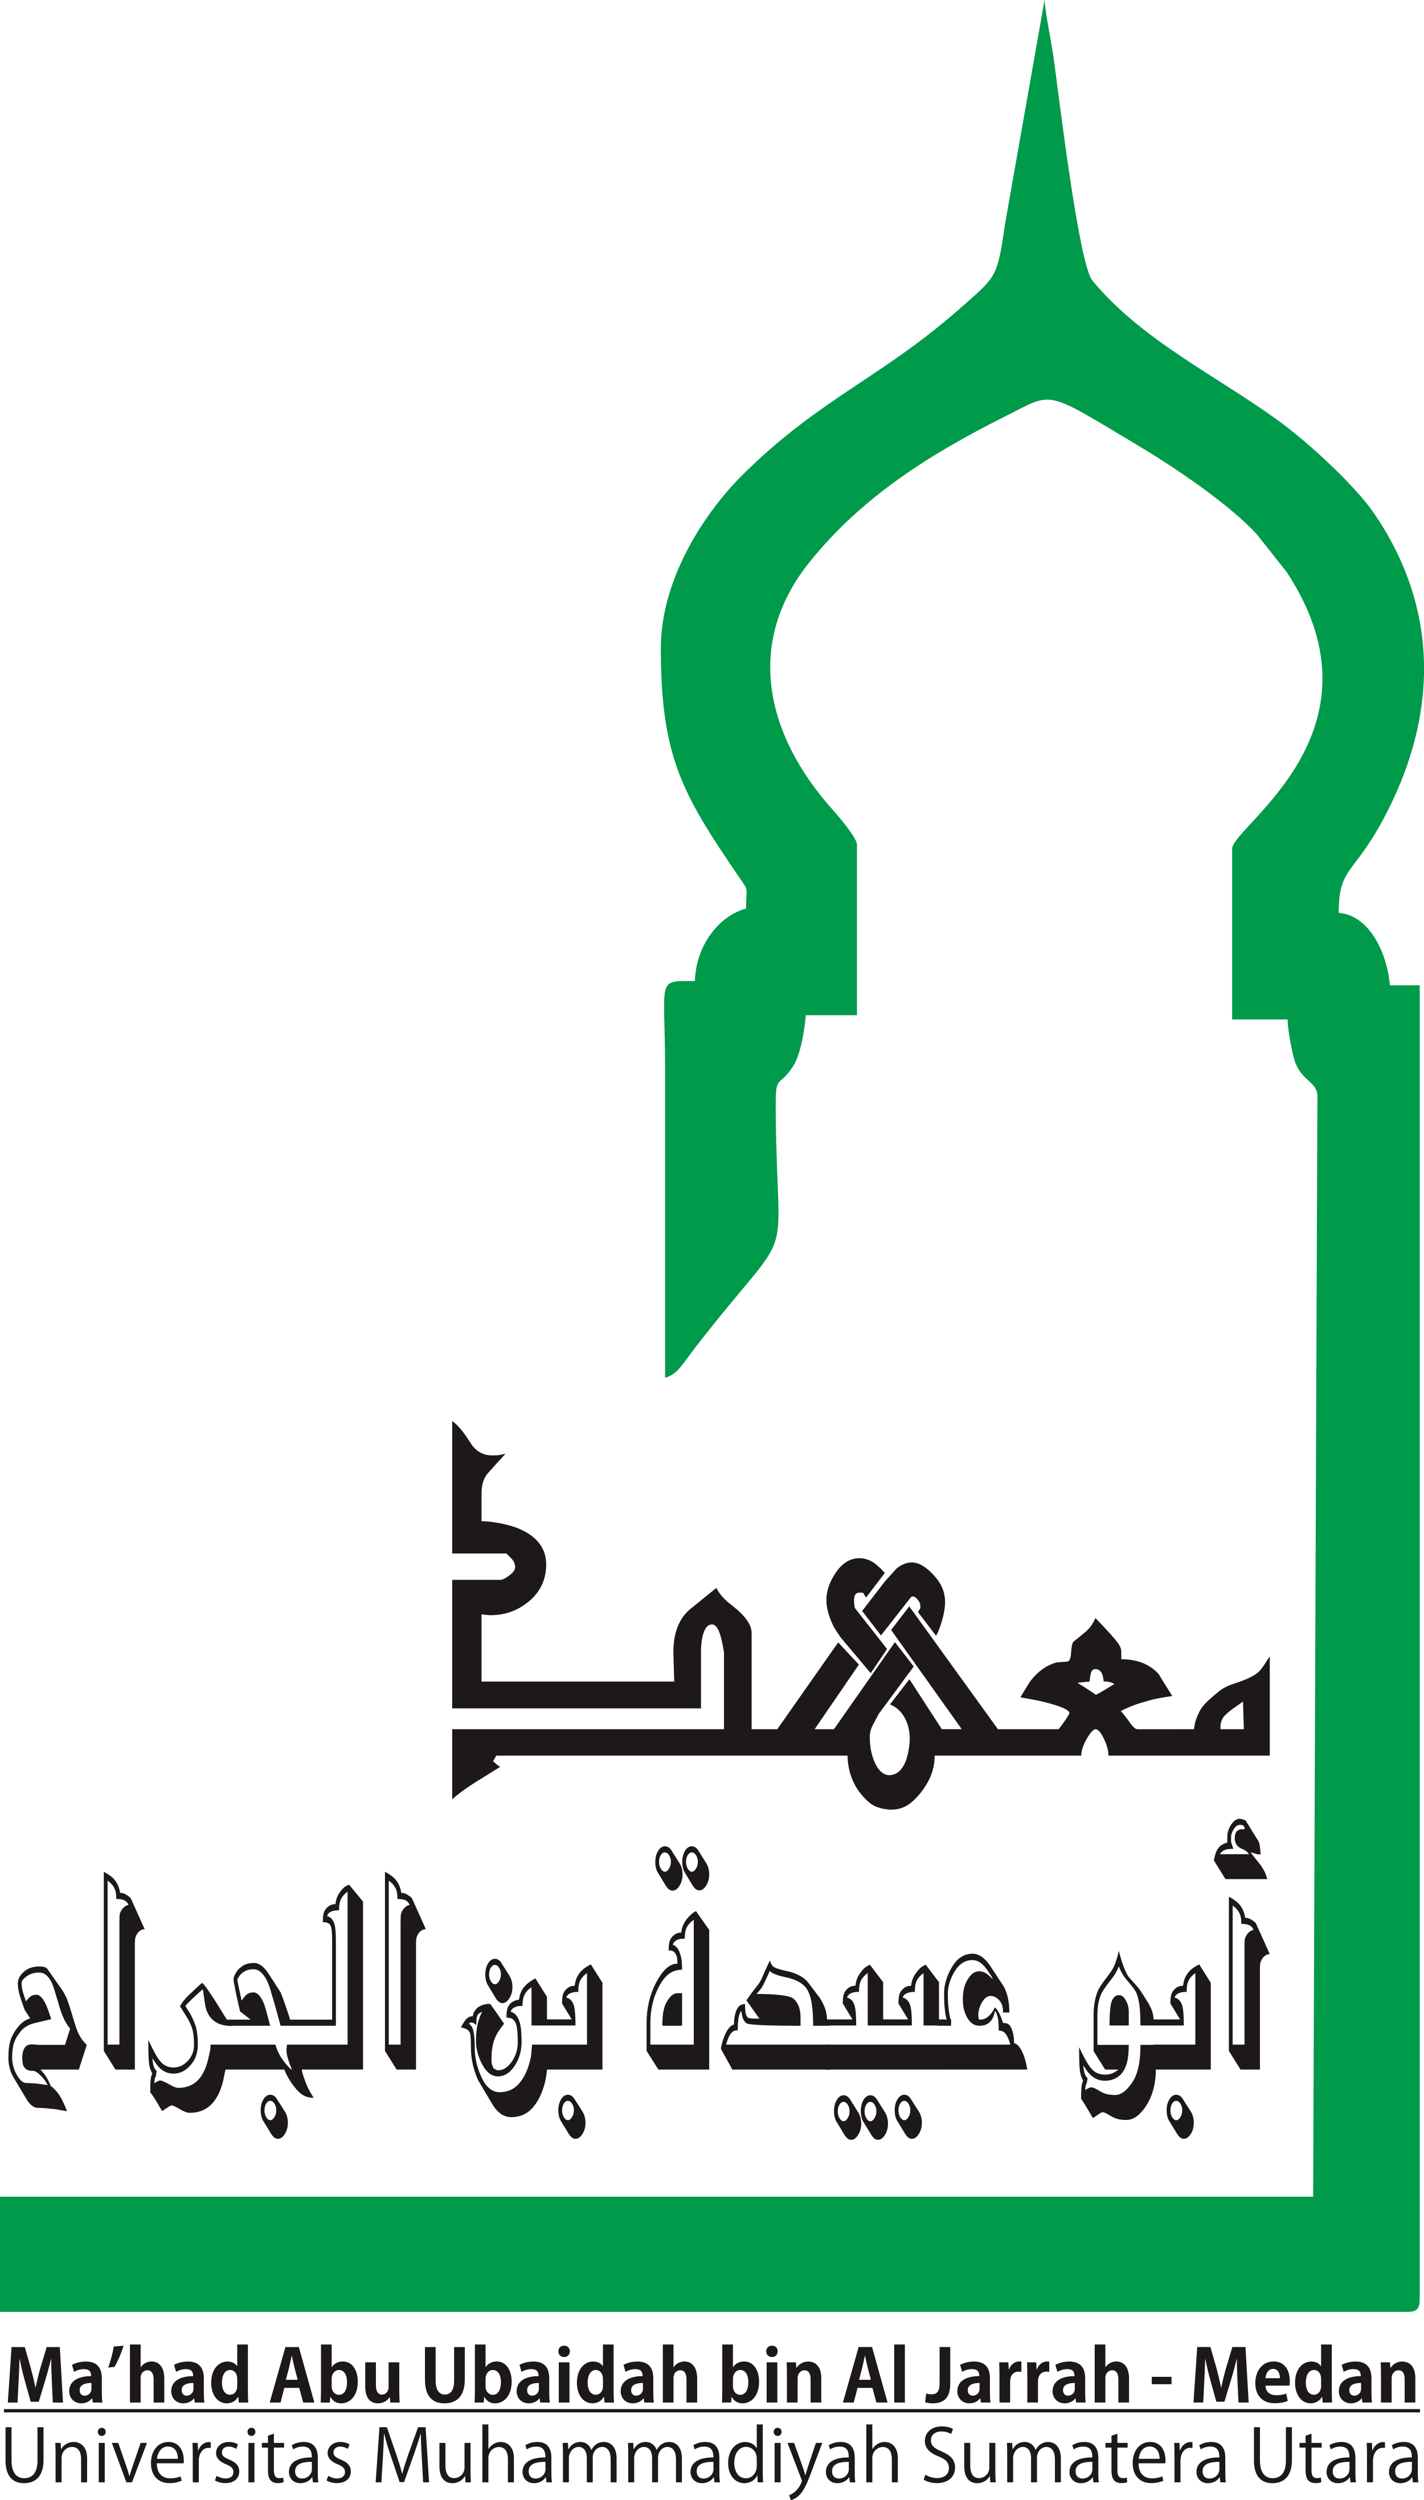 <?xml version="1.0" encoding="UTF-8"?>
<!DOCTYPE svg PUBLIC "-//W3C//DTD SVG 1.1//EN" "http://www.w3.org/Graphics/SVG/1.1/DTD/svg11.dtd">
<!-- Creator: CorelDRAW 2020 (64-Bit) -->
<svg xmlns="http://www.w3.org/2000/svg" xml:space="preserve" width="123.211mm" height="216.234mm" version="1.1" style="shape-rendering:geometricPrecision; text-rendering:geometricPrecision; image-rendering:optimizeQuality; fill-rule:evenodd; clip-rule:evenodd"
viewBox="0 0 10712.69 18800.62"
 xmlns:xlink="http://www.w3.org/1999/xlink"
 xmlns:xodm="http://www.corel.com/coreldraw/odm/2003">
 <defs>
  <style type="text/css">
   <![CDATA[
    .fil0 {fill:#009A4B}
    .fil1 {fill:#1D1819;fill-rule:nonzero}
   ]]>
  </style>
 </defs>
 <g id="Layer_x0020_1">
  <g id="_1649054117600">
   <path class="fil0" d="M4971.43 4875.25c0,817.1 161.91,1095.87 588.77,1720.6 76.3,111.68 52.73,60.8 52.73,235.94 -208.17,55.58 -379.05,283.29 -384.88,545.25 -296.17,0 -224.53,-31.07 -224.53,673.56l0 2309.33c95.68,-25.54 139.29,-114.75 224.53,-224.49 776.44,-999.84 619.42,-515.48 607.75,-1765.71 -2.91,-314.01 13.94,-173.32 130.13,-350.99 54.39,-83.15 85.57,-259.46 96.03,-385.07l384.88 0 0 -1282.97c0,-51.52 -144.36,-219.19 -184.72,-264.32 -501.68,-561.19 -660.18,-1251.04 -173.47,-1857.96 397.09,-495.17 914.64,-817.7 1470.08,-1095.84 374.06,-187.33 286.66,-210.74 1015.11,225.06 268.74,160.78 674.01,434.41 880.4,659.16l226.73 286.47c787.24,1199.37 -411.64,1910.96 -411.64,2079.5l0 1282.94 416.98 0c1.9,85.73 37.85,271.43 58.76,326.13 52.89,138.31 165.74,144.26 165.74,251.2l-32.05 8275.15 -9878.77 0 0 866 10584.38 0c73.9,0 96.22,-22.35 96.22,-96.21l0 -9878.85 -224.49 0c-19.85,-238.62 -150.85,-525.78 -384.89,-545.25 0,-366.94 125.65,-271.97 385.38,-801.38 161.57,-329.35 249.5,-663.44 256.09,-993.7l0 -80.5c-7.8,-384.51 -127.21,-762.89 -370.83,-1121.41 -149.18,-219.61 -507.67,-547.37 -733.15,-710.15 -459.34,-331.71 -1024.32,-602.53 -1390.53,-1047.12 -102.86,-124.9 -252.65,-1392.6 -290.56,-1665.93 -22.01,-158.55 -58,-305.41 -69.51,-443.68l-298.25 1690.33c-57.47,402.5 -64.9,387.76 -335.45,626.77 -593.32,524.19 -1056.9,677.57 -1635.59,1251.08 -276.09,273.58 -617.38,774.51 -617.38,1307.07z"/>
   <path class="fil1" d="M5838.94 13201.11l-2104.81 0 -25.06 42.13c11.21,10.13 22.4,19.73 32.53,28.27 6.4,5.33 13.34,9.61 21.86,13.86 -65.59,41.06 -131.71,82.13 -197.3,122.66 -72,46.38 -126.91,86.91 -164.24,122.65l0 -527.94 2044.54 0 0 -578.59c-10.68,-65.59 -21.87,-114.13 -33.07,-145.59 -15.99,-42.66 -35.19,-63.99 -57.05,-63.99 -26.67,0 -46.92,19.74 -61.32,58.13 -14.4,38.39 -21.34,89.05 -21.34,151.45l0 421.81 -1871.75 0 0 -966.28 361.54 0c15.48,0 36.8,-10.13 63.46,-29.86 32.53,-22.93 48.53,-44.79 48.53,-65.6 0,-24 -10.66,-47.46 -32.53,-70.39 -11.74,-10.13 -22.4,-21.32 -33.07,-32.53l-407.93 0 0 -995.07c37.33,22.93 83.17,77.31 137.57,163.72 39.46,62.38 93.85,93.85 162.64,93.85 20.81,0 36.27,-0.53 46.39,-1.61 10.66,-1.06 28.81,-4.8 54.94,-11.19 -46.39,50.12 -91.74,100.26 -136.52,150.37 -29.33,36.27 -44.26,85.86 -44.26,148.26l0 209.04c35.2,0 76.79,4.27 124.78,12.79 96.52,16.54 174.38,44.81 233.57,84.27 85.32,57.58 127.98,133.31 127.98,228.23 0,113.58 -44.26,206.9 -132.25,279.43 -82.11,67.73 -177.56,101.87 -285.29,101.87 -11.74,0 -24,-1.08 -37.87,-2.67 -13.32,-1.6 -23.45,-2.66 -30.92,-3.74l0 505.55 1449.42 0 -6.41 -220.24c0,-145.59 42.13,-253.84 126.92,-324.76 65.06,-52.8 130.64,-106.12 196.24,-158.92 22.95,45.86 62.4,89.6 118.92,132.25 97.59,75.19 146.65,143.98 146.65,206.37l0 723.65 184.51 0 0 198.38zm1242.52 -997.2c-9.6,30.39 -18.68,54.38 -26.67,72.51 -3.19,5.87 -7.47,13.87 -12.8,23.47l-135.98 -177.59 18.12 -31.47c0,-8.52 -0.53,-17.04 -1.59,-26.65 -1.07,-9.6 -7.46,-21.86 -19.73,-36.8 -12.27,-15.48 -24.53,-22.94 -36.8,-22.94 -4.27,0 -7.46,1.08 -10.13,3.19 -2.13,2.14 -4.27,3.75 -5.35,5.35l-222.9 284.76 -141.85 -183.97 173.85 -225.57c28.8,-31.47 58.13,-63.46 87.46,-96 38.4,-29.32 75.73,-43.72 110.92,-43.72 29.33,0 58.65,9.6 88.54,28.26 29.33,18.67 60.24,46.39 91.18,82.66 48,55.46 71.98,117.85 71.98,186.64 0,45.86 -9.6,98.65 -28.25,157.86zm-407.96 195.71l-123.18 181.84 -226.12 -268.77c-5.33,-8 -14.93,-22.4 -28.78,-43.2 -13.87,-20.26 -24.53,-38.92 -32,-55.45 -30.94,-66.13 -46.39,-127.45 -46.39,-182.92 0,-61.85 19.18,-123.71 57.58,-185.59 51.72,-85.85 115.72,-129.04 192.52,-129.04 20.79,0 43.73,4.8 68.79,14.38 25.06,9.61 52.25,28.27 81.05,56 10.66,9.07 23.48,22.94 39.46,41.06l-140.77 184.5 -23.48 -36.25c-5.33,0 -13.87,0 -26.67,-0.55 -12.26,-0.53 -22.4,3.75 -29.33,12.27 -7.47,9.07 -11.19,24.53 -11.19,46.39 0,11.74 0.53,21.87 1.59,31.47 1.07,9.6 2.66,18.67 5.33,26.67l241.57 307.17zm1024.94 801.49l-667.13 0c0,50.66 -8.52,98.65 -26.12,143.98 -17.06,45.32 -43.19,89.58 -77.86,133.84 -35.2,44.28 -69.86,76.81 -104.52,97.6 -35.2,20.81 -74.65,30.94 -118.39,30.94 -5.88,0 -12.26,0 -18.67,0 -9.07,-2.14 -15.99,-3.2 -20.26,-3.2 -39.46,-5.33 -72,-15.48 -97.6,-30.4 -25.59,-14.93 -53.32,-39.99 -83.71,-75.17 -35.21,-40.54 -61.86,-86.94 -80.53,-139.73 -18.14,-52.25 -27.2,-105.04 -27.2,-157.84l-751.37 0 0 -198.38 222.37 0 458.07 -652.73 155.7 166.93 -332.76 485.8 145.06 0 459.14 -654.86 141.32 183.45 -261.84 354.1c-21.34,39.46 -36.27,67.18 -44.79,84.24 -16.01,29.88 -24.01,60.27 -24.01,90.13 0,74.14 12.8,138.12 37.86,193.58 28.8,63.46 66.12,94.93 110.93,94.93 7.46,0 12.79,-0.53 15.46,-1.61 37.86,-6.39 68.26,-30.39 91.18,-71.98 18.68,-34.13 32.54,-81.06 40.53,-140.24 3.2,-18.68 4.8,-37.87 4.8,-57.6 0,-61.85 -13.34,-115.72 -39.46,-162.64 -26.67,-46.92 -62.93,-79.47 -109.33,-98.12l146.12 -189.32 243.69 375.43 149.84 0 -531.12 -746.05 136.51 -177.03 667.13 923.61 190.91 0 0 198.38zm1273.97 0l-633.52 0c0,-37.33 -11.72,-80 -34.66,-127.45 -22.93,-47.46 -43.73,-70.92 -62.38,-70.92 -16.54,0 -38.4,24 -66.12,71.98 -27.74,48 -41.59,90.13 -41.59,126.39l-598.34 0 0 -198.38 427.16 0c8.53,-8.54 24.01,-28.8 46.92,-61.85 22.93,-32.54 34.67,-52.8 34.67,-59.74 0,-13.85 -21.34,-28.78 -63.99,-45.32 -28.8,-11.74 -74.67,-25.06 -137.05,-40.53 -25.06,-6.39 -58.65,-13.33 -100.78,-20.26 -42.13,-7.47 -63.99,-11.74 -66.13,-12.8 45.86,-76.25 71.46,-117.85 77.86,-125.32 54.92,-69.86 118.92,-115.2 191.98,-135.99 19.73,-2.13 39.46,-3.74 59.18,-4.8 19.73,-1.05 30.4,-2.66 32.53,-4.8 11.74,-8.52 18.14,-31.47 20.28,-69.84 2.14,-37.87 7.47,-63.46 15.46,-75.73 41.59,-32.54 75.73,-60.26 101.32,-83.19 26.14,-22.94 47.99,-54.93 65.59,-96 85.33,88.54 139.71,148.78 163.72,180.25 20.81,27.2 30.94,51.72 30.94,72.53 0,12.8 0,22.93 0,31.47 0,10.66 0,19.18 0,25.59 119.45,0 212.77,36.8 279.96,110.39 53.33,85.85 87.99,141.32 103.45,166.38 -28.26,4.27 -60.24,9.07 -95.99,15.46 -35.72,6.41 -71.45,15.48 -107.19,26.67 -41.59,10.68 -84.25,25.06 -127.98,44.26 -14.41,5.88 -33.06,14.93 -56,26.67 22.95,24.54 45.34,53.86 68.26,86.94 22.93,33.05 42.13,49.59 57.6,49.59l414.87 0 0 198.38zm-588.71 -538.6c-14.41,-7.46 -26.67,-12.26 -37.34,-14.93 -10.66,-2.66 -25.06,-4.27 -43.19,-4.27 -3.21,-28.25 -8.01,-48.53 -14.4,-61.32 -10.68,-20.79 -27.2,-31.47 -48.53,-31.47 -17.59,0 -28.8,11.21 -34.13,33.6 -5.33,21.87 -8,42.13 -8,59.72 -30.94,3.21 -61.85,6.41 -92.79,9.6 51.19,31.47 86.38,54.41 106.12,68.26 9.6,5.88 20.28,13.34 31.47,21.87 4.27,0 19.73,-8 46.92,-24.01 31.47,-18.65 62.4,-37.85 93.87,-57.05zm1168.91 538.6l-694.32 0 0 -198.38 123.73 0c3.72,-27.2 7.46,-45.86 10.66,-57.6 3.21,-11.19 8.54,-25.59 16,-43.19 12.27,-30.4 27.2,-55.99 45.32,-77.86 17.59,-21.86 55.46,-56.52 114.13,-104.53 29.86,-24.53 69.31,-44.79 117.32,-60.24 97.6,-30.94 161.58,-62.93 190.39,-94.93 11.71,-12.26 24.53,-29.86 39.46,-52.8 14.4,-22.92 26.67,-41.59 37.33,-55.99l0 745.52zm-195.18 -198.38l-6.38 -207.97c-34.68,25.06 -62.93,44.26 -83.19,59.19 -38.93,28.8 -63.46,52.79 -72.53,72 -9.08,19.18 -13.88,37.85 -13.88,56.52 0,9.6 0,15.99 0,20.26l175.98 0z"/>
   <g>
    <path class="fil1" d="M527.75 15253.97c-31.65,-34.78 -58.74,-90.29 -81.08,-165.91 -29.87,-102.74 -48.85,-162.4 -56.96,-178.67 -25.31,-51.37 -56.36,-76.89 -92.55,-76.89 -38.76,0 -70.41,8.93 -95.13,27.12 -13.83,10.21 -23.93,19.15 -30.05,26.81 -6.14,7.97 -9.3,16.9 -9.3,26.8 0,20.74 3.16,42.12 9.3,64.13 3.16,11.8 10.87,35.73 23.13,71.46l22.55 -26.8c16.22,-15.31 34.81,-22.97 55.77,-22.97 20.77,0 41.93,18.5 63.09,55.19 7.71,14.36 16.02,33.82 24.92,58.07 6.12,16.91 14.23,40.52 24.32,70.51l-132.3 31.58c-22.15,6.38 -40.73,14.04 -55.97,23.61 -15.42,9.25 -29.26,21.37 -41.53,36.37 -12.46,15 -22.55,29.35 -30.46,42.75 -7.9,13.4 -14.63,28.07 -20.17,43.71 -9.29,28.08 -13.83,65.41 -13.83,112.31 0,44.35 11.67,87.1 34.8,128.26 12.07,20.74 23.93,36.05 35.4,46.58 11.67,10.22 24.32,15.32 37.77,15.32 32.23,0 63.67,2.23 94.73,6.38l64.46 8.61c-13.64,-25.84 -28.87,-47.22 -46.07,-64.77 -27.48,-28.07 -48.85,-42.12 -64.47,-42.12l-6.92 0c-14.63,0 -25.31,-1.91 -31.84,-5.74 -6.33,-2.23 -12.06,-6.06 -17.6,-11.16 -10.09,-7.34 -16.62,-18.51 -19.77,-33.19 -2.97,-14.68 -4.56,-30.63 -4.56,-48.18 0,-31.59 5.94,-56.47 17.8,-74.34 12.07,-17.55 30.06,-26.48 54.18,-26.48l52.8 3.83 196.77 0 38.76 -122.19zm-436.84 347.44c-18.59,-41.16 -27.87,-83.91 -27.87,-128.26 0,-56.15 5.93,-101.46 17.99,-135.91 12.06,-34.78 31.05,-67.64 57.15,-98.91 26.11,-31.27 55.77,-51.68 88.59,-61.58l-41.13 -62.85c-23.14,-65.4 -36.39,-104.65 -39.75,-117.72 -7.71,-28.72 -11.67,-56.79 -11.67,-84.23 0,-16.27 4.75,-32.54 14.24,-48.81 9.49,-15.95 23.54,-31.27 42.52,-45.63 27.68,-20.74 63.28,-30.94 106.4,-30.94 10.87,0 20.76,0.96 29.86,2.87 9.09,1.91 17.6,5.43 25.71,11.16l117.07 166.54c4.55,6.38 10.67,17.23 18.38,32.87 6.14,11.81 9.89,18.82 11.08,21.38 8.9,18.18 29.07,80.4 60.71,186.33 11.67,39.88 24.32,72.74 38.16,98.59 14.04,26.16 32.04,49.13 54.38,69.87l-59.52 185.69 -214.37 0c-9.29,0 -19.38,0 -30.26,0 -10.68,0 -22.35,0 -34.6,0l-9.29 0c6.92,7.97 12.26,14.35 16.22,18.82 12.26,14.68 21.95,27.75 28.87,38.92 6.92,11.17 15.42,28.08 25.51,50.41 1.58,3.83 3.76,8.94 6.33,15.95 7.11,4.47 10.87,6.7 11.67,7.34 4.15,4.47 11.47,11.49 21.35,21.69 15.42,15.32 29.66,34.46 42.32,56.79 14.44,24.88 30.26,59.34 47.46,103.69 -34.6,-6.38 -61.31,-11.16 -79.5,-14.04 -18.39,-3.18 -33.81,-4.78 -46.07,-4.78 -29.86,-4.15 -60.71,-6.38 -92.75,-6.38 -33.61,0 -64.66,-25.52 -93.34,-76.89 -17.41,-29.35 -34.41,-57.75 -51.03,-85.19 -32.82,-54.88 -49.63,-83.59 -50.82,-86.78zm875.07 -1277.17c-3.96,-12.12 -11.28,-22.01 -22.15,-29.99 -7.32,-5.1 -16.22,-8.62 -26.69,-11.16 -10.49,-2.56 -24.73,-3.83 -42.52,-3.83 0,-25.21 -1.98,-45.3 -6.14,-59.66 -3.96,-14.35 -10.87,-28.4 -20.36,-41.47 -9.69,-13.4 -22.55,-25.53 -38.76,-36.69l0 1232.81 88.99 0 0 -913.77c0,-8.62 0.2,-21.69 0.59,-38.6 0.39,-17.22 1.38,-28.07 2.97,-32.22 4.94,-16.28 13.44,-30.63 25.31,-43.07 12.06,-12.44 24.91,-20.1 38.76,-22.34zm-185.1 1097.54l0 -1347.35c21.55,11.81 39.15,22.97 52.6,33.5 13.64,10.53 24.72,21.69 33.61,33.5 20.37,28.4 32.43,59.03 36,91.88 9.89,0 18.98,1.28 27.09,4.15 8.1,2.87 16.61,7.34 25.51,13.72 12.85,8.62 19.57,13.4 20.36,14.04 3.56,2.87 6.53,7.02 9.29,12.12l103.23 229.08c-17.8,0 -33.61,7.34 -47.46,22.34 -10.68,11.81 -18.39,25.84 -22.94,42.12 -0.79,2.55 -1.58,7.66 -2.17,15.31 -0.59,7.98 -0.99,14.36 -1.38,19.15l0 956.52 -146.15 0 -87.6 -140.07zm438.82 452.74c-18.79,-31.91 -33.03,-55.51 -42.13,-71.15 -29.07,-47.22 -44.69,-69.87 -47.06,-67.96 0,-18.19 0.2,-35.73 0.39,-52.65 0.2,-16.91 1.19,-34.13 3.16,-51.69 2.57,-15.63 6.53,-29.03 11.47,-40.52 -6.52,-10.53 -12.65,-25.21 -18.39,-44.03 -3.96,-13.72 -6.92,-35.09 -8.7,-64.13 -1.97,-29.03 -2.96,-76.56 -2.96,-142.61 24.72,50.72 43.5,87.42 56.36,110.06 11.47,20.42 23.33,37.66 35.4,51.69 25.9,29.99 58.53,44.99 98.08,44.99 38.16,0 72.57,-15 103.22,-44.99 34.02,-35.09 51.03,-76.25 51.03,-123.79 0,-52 -4.75,-93.48 -14.04,-124.75 -7.71,-24.56 -19.38,-50.09 -35,-76.89l-56.56 -90.29c7.71,-13.72 16.22,-26.8 25.51,-39.24 7.71,-10.22 18.79,-22.34 33.02,-36.69 29.07,-28.72 64.47,-61.9 106.6,-99.54 6.32,0 25.31,23.61 57.54,70.83 22.75,33.18 50.83,76.89 84.05,131.13 14.23,23.93 28.67,47.22 43.31,70.51 2.76,2.55 5.93,4.15 9.29,4.78 3.56,0.63 7.71,0.96 12.85,0.96 6.13,0 10.49,0 12.65,0 2.38,0 4.36,0 5.94,0l0 45.94c-58.14,0 -103.82,-13.4 -137.24,-40.2 -33.42,-27.13 -54.58,-65.41 -63.49,-115.5 -3.56,-18.82 -7.51,-46.59 -12.26,-82.63 -2.96,-22.01 -5.34,-34.78 -6.92,-37.97 -20.56,18.19 -38.95,35.09 -55.77,50.41 -16.61,15.31 -30.45,28.4 -41.73,39.88 -7.31,6.69 -14.03,13.72 -19.97,20.41 -5.93,7.03 -10.29,12.13 -13.05,15l36.59 58.38c7.91,13.72 15.22,28.4 22.15,44.35 7.12,15.95 12.86,30.94 17.61,44.66 11.67,35.1 17.4,83.59 17.4,145.49 0,65.73 -21.55,119.97 -64.86,163.04 -34.41,35.09 -73.76,52.64 -118.26,52.64 -45.49,0 -83.85,-18.18 -114.7,-54.24 -14.24,-16.91 -29.07,-37.65 -44.11,-62.53 1.98,23.61 4.56,41.16 7.52,52.65 5.54,19.78 13.84,34.77 24.92,44.99l-7.52 44.03c-2.96,0 -5.93,7.97 -8.69,24.24l-1.58 23.61c20.37,-14.04 35.2,-21.06 44.49,-21.06 11.67,0 40.34,13.08 86.42,38.93 9.89,5.43 19.19,9.57 27.49,12.44 8.3,2.87 15.62,4.15 22.35,4.15 53.98,0 99.27,-15.63 135.46,-46.9 39.35,-33.5 68.62,-87.74 87.61,-162.72l14.44 -65.4c1.57,-6.07 2.56,-12.13 3.16,-17.55 0.6,-5.74 1.19,-16.59 1.98,-32.86l160.57 0 0 187.6 -48.05 0 -5.34 22.33 -12.66 62.85c-20.96,85.19 -54.58,148.04 -100.85,187.92 -39.75,34.78 -89.98,52.32 -150.69,52.32 -15.43,0 -34.81,-6.06 -57.94,-18.51 -42.92,-24.88 -68.03,-37.33 -75.94,-37.33 -7.32,0 -18,5.43 -32.43,15.95 -9.1,5.74 -16.42,9.89 -21.36,13.08 -4.95,3.19 -11.67,7.66 -19.77,14.04zm858.84 -7.34c0,-17.87 -4.55,-34.13 -13.65,-48.5 -8.9,-14.35 -19.58,-21.37 -32.04,-21.37 -11.86,0 -22.15,7.02 -30.65,21.06 -8.5,14.03 -12.65,31.27 -12.65,51.68 0,17.87 4.35,34.78 13.24,49.78 8.9,15.31 19.38,22.97 31.25,22.97 10.88,0 20.76,-7.66 30.06,-23.29 9.69,-14.35 14.44,-31.91 14.44,-52.32zm-103.04 73.06c-9.69,-21.06 -14.43,-44.99 -14.43,-71.78 0,-15.95 1.78,-30.95 5.15,-44.67 3.56,-13.4 8.69,-26.16 15.62,-37.96 14.23,-22.97 31.44,-34.46 51.61,-34.46 16.42,0 31.04,7.65 43.9,23.28l66.44 104.01c14.63,24.25 21.95,52 21.95,82.96 0,32.86 -7.71,61.25 -23.14,85.18 -15.42,23.94 -32.43,35.73 -51.42,35.73 -10.09,0 -18.99,-2.87 -26.89,-8.93 -7.91,-5.75 -15.82,-15 -23.94,-27.44l-64.86 -105.93zm295.65 -378.39l0 3.83c0,6.06 1.97,15.63 5.93,28.07 2.57,9.57 7.9,25.21 15.82,47.54 7.91,22.33 16.02,42.11 24.33,59.34 8.3,17.23 22.35,41.79 42.12,73.7 -31.63,0 -59.12,-7.34 -82.26,-21.7 -19.38,-11.8 -40.14,-32.22 -62.69,-60.93 -34.41,-43.39 -59.13,-86.47 -74.76,-129.85l-417.06 0 0 -187.6 348.84 0c7.71,26.16 17.6,50.41 29.46,72.74 10.88,20.74 25.72,42.75 44.7,66.37 18.78,23.61 35.99,41.16 51.41,52.32l-16.22 -42.12c-8.1,-22.34 -14.23,-42.12 -18.78,-59.34 -4.36,-16.91 -6.53,-29.67 -6.53,-37.65 0,-9.89 0,-18.19 0.39,-24.89 0.4,-6.37 1.58,-15.63 3.56,-27.43l455.42 0 0 -1149.55c-15.03,10.53 -27.88,22.97 -38.76,37.33 -8.7,12.44 -15.22,26.16 -19.18,40.84 -4.16,14.68 -6.13,35.09 -6.13,61.25 -38.36,0 -64.86,7.98 -79.89,24.25 -1.77,1.91 -3.56,4.15 -5.14,7.34 -1.58,3.19 -3.16,7.66 -5.14,13.09 13.05,2.55 24.32,8.61 33.61,18.82 9.09,9.89 16.42,23.28 21.95,40.2 3.36,11.81 6.13,27.44 7.9,47.54 1.98,19.78 2.97,46.26 2.97,79.44l0 637.78 -416.07 0 -21.95 -79.12 -17.41 -63.5 -40.14 -137.83c-7.32,-22.97 -15.42,-43.39 -24.13,-60.62 -8.69,-17.55 -17.99,-31.91 -28.07,-43.72 -22.35,-26.8 -46.08,-40.2 -70.8,-40.2 -13.45,0 -25.71,1.28 -36.78,3.83 -11.08,2.23 -21.56,6.7 -31.64,12.76 -17.81,9.25 -32.43,22.97 -43.51,40.84 -1.58,2.56 -3.16,5.1 -4.95,7.97 -1.78,2.88 -2.96,5.43 -3.76,7.66l-2.37 6.7c0,4.15 5.54,32.54 16.81,84.22l15.82 71.47 24.32 -32.87c16.42,-18.82 37.98,-28.4 64.67,-28.4 28.67,0 54.78,27.76 78.11,82.96 4.55,12.44 10.68,31.59 18,57.43 7.31,25.85 17,62.54 29.07,110.4l-309.68 0 0 -45.94 162.56 0 -79.7 -62.53 -30.45 -136.56c-12.07,-59.98 -18,-93.16 -18,-100.18 0,-12.44 2.77,-23.94 8.1,-34.46 4.75,-10.53 8.9,-18.19 12.86,-22.34 5.74,-10.85 13.25,-20.1 22.55,-28.72 9.29,-8.29 19.58,-15.95 30.85,-22.97 22.35,-12.44 48.25,-18.5 77.72,-18.5 31.24,0 60.71,16.59 88.2,49.45 10.08,11.8 32.23,44.66 66.64,98.27 11.28,17.22 27.49,43.07 48.85,76.57 7.32,16.91 19.97,52 38.17,105.28 18.19,53.28 28.67,85.51 31.44,96.68l316.2 0 0 -591.84c0,-50.41 -2.76,-85.82 -8.1,-106.56 -4.35,-12.44 -11.08,-21.38 -20.56,-26.48 -9.29,-5.43 -23.14,-7.97 -41.33,-7.97 0,-28.72 1.97,-50.41 5.73,-65.09 3.96,-14.68 10.49,-27.12 19.78,-37.65 9.29,-10.85 19.58,-18.82 30.66,-24.57 11.27,-5.43 24.32,-8.29 38.95,-8.29 3.36,-34.78 14.83,-65.09 34.41,-91.25 11.47,-15.95 22.34,-28.07 32.82,-36.37 10.29,-7.97 22.15,-14.04 35.6,-18.5l104.61 126.98 0 1262.81 -459.97 0zm810 -1237.6c-3.96,-12.12 -11.28,-22.01 -22.15,-29.99 -7.32,-5.1 -16.22,-8.62 -26.69,-11.16 -10.49,-2.56 -24.73,-3.83 -42.52,-3.83 0,-25.21 -1.98,-45.3 -6.14,-59.66 -3.95,-14.35 -10.87,-28.4 -20.36,-41.47 -9.69,-13.4 -22.55,-25.53 -38.76,-36.69l0 1232.81 88.99 0 0 -913.77c0,-8.62 0.2,-21.69 0.59,-38.6 0.39,-17.22 1.38,-28.07 2.97,-32.22 4.94,-16.28 13.44,-30.63 25.31,-43.07 12.06,-12.44 24.91,-20.1 38.76,-22.34zm-185.1 1097.54l0 -1347.35c21.55,11.81 39.15,22.97 52.6,33.5 13.64,10.53 24.72,21.69 33.61,33.5 20.37,28.4 32.43,59.03 36,91.88 9.89,0 18.98,1.28 27.09,4.15 8.1,2.87 16.61,7.34 25.51,13.72 12.85,8.62 19.57,13.4 20.36,14.04 3.56,2.87 6.53,7.02 9.29,12.12l103.23 229.08c-17.8,0 -33.61,7.34 -47.46,22.34 -10.68,11.81 -18.39,25.84 -22.94,42.12 -0.79,2.55 -1.58,7.66 -2.17,15.31 -0.59,7.98 -0.99,14.36 -1.38,19.15l0 956.52 -146.15 0 -87.6 -140.07zm769.26 -502.83c-9.69,-21.05 -14.43,-44.99 -14.43,-72.1 0,-15.95 1.77,-30.94 5.14,-44.66 3.56,-13.72 8.69,-26.48 15.62,-38.6 14.23,-22.97 31.24,-34.46 51.22,-34.46 16.61,0 31.24,7.65 43.9,23.28l66.24 104.97c14.63,24.25 21.95,52.01 21.95,83.28 0,32.86 -7.71,61.58 -23.14,85.5 -15.23,23.93 -32.43,36.06 -51.22,36.06 -10.09,0 -18.99,-2.88 -26.9,-8.94 -7.71,-5.74 -15.82,-14.99 -23.93,-27.44l-64.46 -106.88zm103.03 -74.02c0,-17.87 -4.55,-34.13 -13.65,-48.5 -8.89,-14.35 -19.57,-21.37 -32.03,-21.37 -11.87,0 -22.15,7.02 -30.66,21.06 -8.5,14.03 -12.65,31.27 -12.65,51.68 0,17.87 4.35,34.78 13.24,49.78 8.9,15.31 19.38,22.97 31.25,22.97 10.88,0 20.76,-7.66 30.06,-23.29 9.69,-14.35 14.44,-31.9 14.44,-52.32zm-58.34 704.78c7.71,5.75 13.45,9.25 17.41,11.16 7.31,4.47 13.64,6.7 19.18,6.7 38.36,0 72.77,-21.38 103.02,-64.44 30.47,-42.76 45.69,-92.53 45.69,-148.68 0,-59.98 -4.16,-104.34 -12.27,-132.41 -5.93,-17.55 -14.43,-30.31 -25.51,-38.6 -11.08,-7.97 -26.89,-12.13 -47.66,-12.13 0,-31.9 3.16,-56.78 9.69,-74.34 6.32,-17.55 17.01,-31.27 31.83,-41.15 8.9,-5.43 17.61,-9.89 26.1,-13.4 8.7,-3.51 17.61,-5.11 26.9,-5.11 3.56,-35.09 15.42,-66.04 35.8,-93.16 9.49,-11.8 20.56,-22.97 33.22,-32.86 15.02,-11.81 33.02,-23.61 54.18,-34.78l87.22 138.15 0 170.06 21.95 0 0 45.94 -138.23 0 0 -287.15c-10.48,7.02 -18.39,12.76 -23.54,17.23 -5.33,4.78 -11.07,11.49 -17.2,20.41 -9.49,12.44 -16.22,26.16 -20.57,41.16 -4.15,14.99 -6.33,35.41 -6.33,60.94 -16.81,0 -30.45,1.27 -40.73,3.83 -10.28,2.55 -20.17,6.7 -29.27,13.08 -9.29,6.07 -15.62,15.32 -18.99,27.76 30.27,6.38 52.21,30.94 66.25,74.02 10.48,31.59 15.62,82.63 15.62,152.82 0,69.24 -18.59,130.81 -55.77,185.06 -34.8,49.13 -75.35,73.7 -121.82,73.7 -46.66,0 -86.62,-30.63 -119.44,-91.88 -30.66,-58.07 -45.88,-117.41 -45.88,-178.03 0,-59.34 7.12,-111.03 21.16,-155.38 7.51,-23.28 15.82,-43.39 24.91,-60.93 -5.53,1.91 -10.48,4.46 -15.22,7.34 -4.55,3.18 -9.49,7.33 -14.43,12.12 -5.15,5.1 -8.7,13.08 -10.88,23.93 -2.18,10.85 -3.16,29.35 -3.16,56.15 -11.08,-8.61 -18.99,-14.03 -23.54,-15.95 -4.75,-2.23 -8.89,-3.19 -12.65,-3.19 -5.74,0 -12.07,2.55 -18.99,7.34l-1.77 0c7.51,5.74 15.22,14.03 23.14,25.52 6.72,9.26 12.06,27.12 16.02,52.97 3.96,26.16 5.93,60.62 5.93,104 0,71.47 15.82,143.26 47.66,215.36 35.6,79.44 82.06,119.32 139.81,119.32 59.12,0 107.58,-21.38 145.16,-64.13 37.57,-42.75 65.25,-99.87 83.05,-171.01 3.36,-15.63 5.54,-25.52 6.33,-29.03 0.79,-3.83 1.97,-12.12 3.36,-24.56l5.93 -69.24 134.07 0 0 187.6 -20.96 0 -3.96 30.94c-2.76,20.74 -6.52,41.16 -11.07,61.9 -20.17,81.04 -51.02,145.81 -92.75,193.34 -41.73,47.86 -95.71,71.79 -161.76,71.79 -59.12,0 -108.77,-36.06 -148.51,-107.84 -17.41,-29.04 -34.21,-57.11 -50.43,-84.55 -33.22,-55.83 -50.23,-84.55 -51.02,-86.46 -35.6,-80.09 -53.39,-161.12 -53.39,-243.12 0,-37.01 -0.79,-64.77 -2.57,-82.96 -1.77,-18.5 -5.14,-31.27 -10.09,-38.6 -4.94,-7.34 -12.06,-13.4 -21.35,-18.18 -9.1,-5.11 -23.14,-9.57 -41.93,-13.41 12.66,-22.65 21.95,-38.28 28.08,-46.9 6.13,-8.62 12.26,-15.63 18.39,-20.74 11.87,-10.21 23.34,-15.31 34.6,-15.31l7.91 0c4.35,-22.01 12.66,-40.2 25.12,-53.92 9.29,-10.85 21.55,-19.78 37.18,-26.48 20.17,-8.93 42.71,-13.4 67.43,-13.4 1.98,-0.63 20.17,24.25 54.58,74.02 11.28,16.6 28.47,41.48 51.81,75.3 -24.92,31.9 -42.72,57.74 -53.59,76.89 -8.89,15.63 -16.81,34.14 -23.93,55.51 -11.67,38.93 -17.41,83.91 -17.41,135.28 0,19.46 1.39,32.22 4.16,38.6 4.55,10.53 7.51,19.15 8.7,26.16zm390.36 -175.47l315.62 0 0 -537.93c-6.92,5.1 -14.04,10.85 -21.36,17.55 -7.31,7.02 -13.44,13.72 -18.39,20.74 -8.89,11.81 -15.42,25.52 -19.38,40.84 -4.15,15.63 -6.13,36.37 -6.13,62.53 -38.36,0 -64.86,7.97 -79.89,23.93 -4.56,4.15 -7.91,10.53 -10.29,19.15 27.09,5.74 45.87,25.53 56.75,59.34 3.76,11.81 6.73,30.31 8.9,55.2 2.17,25.21 3.16,56.78 3.16,95.08l-229.01 0 0 -45.94 200.52 0 -72.37 -119.01c0,-28.71 1.98,-50.09 5.74,-64.44 3.96,-14.68 10.68,-27.12 20.17,-37.65 9.49,-10.53 19.57,-18.51 30.65,-23.61 11.08,-5.42 23.93,-7.97 38.56,-7.97 3.56,-36.06 15.03,-67.32 34.6,-93.48 8.3,-11.8 19.38,-23.29 33.03,-34.13 13.64,-10.85 31.64,-22.01 53.78,-33.18l87.21 138.15 0 652.46 -431.89 0 0 -187.6zm217.14 492.93c0,-17.87 -4.55,-34.13 -13.64,-48.5 -8.9,-14.35 -19.58,-21.37 -32.04,-21.37 -11.86,0 -22.15,7.02 -30.66,21.06 -8.49,14.03 -12.65,31.27 -12.65,51.68 0,17.87 4.35,34.78 13.25,49.78 8.9,15.31 19.38,22.97 31.24,22.97 10.89,0 20.76,-7.66 30.07,-23.29 9.69,-14.35 14.43,-31.91 14.43,-52.32zm-103.03 73.06c-9.69,-21.06 -14.43,-44.99 -14.43,-71.78 0,-15.95 1.78,-30.95 5.14,-44.67 3.56,-13.4 8.7,-26.16 15.62,-37.96 14.24,-22.97 31.44,-34.46 51.42,-34.46 16.61,0 31.24,7.65 43.9,23.28l66.44 104.01c14.63,24.25 21.95,52 21.95,82.96 0,32.86 -7.71,61.25 -23.14,85.18 -15.42,23.94 -32.43,35.73 -51.41,35.73 -9.89,0 -18.98,-2.87 -26.89,-8.93 -7.71,-5.75 -15.82,-15 -23.93,-27.44l-64.67 -105.93zm832.54 -1941.42c0,-17.87 -4.55,-34.13 -13.64,-48.5 -8.89,-14.35 -19.58,-21.37 -32.04,-21.37 -11.86,0 -22.15,7.02 -30.66,21.06 -8.49,14.03 -12.65,31.27 -12.65,51.68 0,17.87 4.35,34.78 13.25,49.78 8.9,15.31 19.38,22.97 31.24,22.97 10.89,0 20.77,-7.66 30.07,-23.29 9.69,-14.35 14.43,-31.9 14.43,-52.32zm172.05 437.42c-16.42,10.85 -29.87,23.29 -40.73,37.97 -9.49,12.76 -16.22,26.81 -20.57,41.79 -4.15,15.32 -6.33,36.06 -6.33,61.9 -21.35,0 -37.97,1.91 -49.44,5.75 -11.47,4.15 -21.35,10.53 -29.86,19.78 -4.95,5.43 -8.51,11.81 -10.88,19.78 20.17,5.74 36.98,23.61 50.23,54.24 6.52,15.95 11.47,34.13 14.83,53.92 3.36,19.78 4.94,46.58 4.94,80.08 -37.96,0 -70.59,10.21 -97.68,30.31 -27.1,20.1 -52.6,52.01 -76.14,95.72 -43.12,81.36 -64.66,172.6 -64.66,273.43l0 163.35 326.29 0 0 -938.02zm116.28 1125.62l-382.46 0 -88.6 -140.07 0 -210.57c0,-111.34 23.94,-212.8 71.59,-303.74 24.33,-45.94 49.24,-80.71 74.36,-103.69 27.48,-25.52 56.36,-38.28 86.62,-38.28 -0.79,-11.16 -1.58,-22.65 -2.57,-34.13 -0.98,-11.81 -3.16,-21.38 -6.73,-28.72 -5.53,-13.08 -12.45,-22.65 -20.95,-28.4 -8.5,-5.43 -20.57,-8.29 -36.2,-8.29 0,-28.4 1.98,-49.77 5.74,-64.13 3.96,-14.68 10.68,-27.12 20.17,-37.65 9.29,-10.21 19.58,-18.5 30.46,-23.93 10.68,-5.43 23.53,-8.29 38.17,-8.29 3.56,-35.09 15.42,-66.04 35.59,-93.16 11.87,-16.27 24.92,-30.63 38.96,-43.07 13.84,-12.76 26.3,-20.74 36.98,-24.56l98.88 141.02 0 1049.68zm-204.09 -329.26l-148.31 0c0,-46.59 2.76,-83.91 8.5,-112.31 5.74,-28.07 15.02,-52.65 27.88,-73.06 23.93,-39.88 49.64,-59.66 77.52,-59.66l34.4 0 0 245.03zm-187.26 -1159.43c-9.69,-21.37 -14.44,-44.66 -14.44,-70.19 0,-33.18 7.12,-61.58 21.15,-84.87 14.05,-23.29 31.25,-35.09 51.42,-35.09 16.61,0 31.25,7.65 44.1,23.28l66.64 104.97c14.63,24.25 21.95,52.01 21.95,83.28 0,33.18 -7.72,61.58 -23.14,85.82 -15.42,23.93 -32.62,36.05 -51.61,36.05 -10.09,0 -18.98,-3.19 -26.89,-8.93 -8.1,-6.06 -16.02,-15.32 -24.13,-27.76l-65.05 -106.56zm202.69 -1.28c-9.49,-21.06 -14.23,-44.99 -14.23,-71.46 0,-16.28 1.78,-31.27 5.14,-44.67 3.36,-13.72 8.7,-26.48 15.42,-38.28 14.24,-22.97 31.24,-34.46 51.02,-34.46 16.42,0 31.05,7.65 43.71,23.28l65.84 104.34c14.44,24.25 21.76,51.68 21.76,82.96 0,32.86 -7.71,61.25 -22.95,84.87 -15.22,23.93 -32.23,36.05 -51.02,36.05 -9.89,0 -18.78,-2.87 -26.69,-8.93 -7.71,-5.75 -15.62,-15 -23.74,-27.44l-64.27 -106.25zm103.23 -73.06c0,-17.87 -4.55,-34.13 -13.65,-48.5 -8.89,-14.35 -19.57,-21.37 -32.03,-21.37 -11.87,0 -22.15,7.02 -30.65,21.06 -8.5,14.03 -12.66,31.27 -12.66,51.68 0,17.87 4.35,34.78 13.25,49.78 8.89,15.31 19.38,22.97 31.25,22.97 10.87,0 20.76,-7.66 30.06,-23.29 9.69,-14.35 14.43,-31.9 14.43,-52.32zm997.07 1563.03l-739.2 0c0.39,-2.56 -13.84,-29.35 -42.72,-80.09 -28.67,-51.05 -42.72,-77.53 -41.93,-79.44 5.15,-24.25 9.89,-43.71 14.63,-58.71 6.53,-21.06 15.03,-41.79 25.51,-62.53 17.21,-32.87 36.59,-52.01 58.34,-57.75 0,-16.28 0.79,-30.95 2.57,-44.03 1.77,-13.09 4.55,-26.81 8.3,-41.16 6.52,-23.61 15.42,-40.84 26.49,-52 11.08,-10.85 26.5,-16.28 46.08,-16.28 0,31.59 1.58,54.88 4.55,69.56 3.16,14.68 8.7,25.21 16.81,32.22 3.56,2.23 11.08,4.15 22.75,5.43 11.47,1.28 23.34,1.91 35.2,1.91 7.71,0 14.05,0 18.6,0 4.74,0 7.9,0 9.89,0l-97.5 -137.51c6.93,-9.89 16.02,-22.97 27.49,-39.24 11.47,-16.28 19.78,-27.44 25.11,-33.82l40.15 -51.37c11.08,-15.63 25.51,-44.99 43.31,-88.06l39.94 -87.09c6.53,20.09 14.24,34.46 23.14,43.06 5.93,5.75 16.02,11.49 30.84,16.91 7.71,2.56 19.19,6.06 34.61,10.53 5.53,0.96 13.64,2.87 24.32,5.43 87.22,17.55 147.53,49.78 180.75,96.35 27.48,36.37 54.78,72.43 82.26,108.8 36.19,56.16 54.38,110.71 54.38,163.68l25.31 0 0 45.94 -129.72 0c0,-73.38 -4.15,-132.09 -12.26,-176.75 -8.1,-44.35 -21.16,-79.76 -39.35,-105.6 -29.27,-40.53 -84.44,-68.92 -165.13,-84.87 -25.11,-5.1 -46.07,-10.85 -62.69,-17.87 -11.07,-3.51 -20.17,-7.66 -26.89,-11.49 -6.72,-4.15 -13.45,-9.25 -19.97,-15.63l-16.22 36.05c-9.69,21.69 -18.59,40.84 -26.7,57.43 -8.1,16.59 -15.42,29.35 -21.95,37.97 -4.75,6.06 -11.67,14.68 -20.96,25.84 -2.96,3.51 -7.71,8.94 -13.85,15.63 75.35,0 137.44,3.19 186.48,9.26 48.85,6.38 79.89,15.31 92.95,27.43 34.41,31.27 51.61,77.22 51.61,137.84l0 64.77c-257.07,0 -393.13,-6.38 -408.16,-19.46 -20.76,-16.28 -32.82,-46.91 -36.39,-91.57 -7.31,6.06 -13.44,17.87 -18.39,35.09 -3.16,11.81 -5.54,26.17 -6.92,42.76 -1.58,16.59 -2.37,39.24 -2.37,67.64 -16.22,0 -28.87,3.19 -38.17,9.89 -9.09,6.69 -17.8,17.55 -26.3,33.5 -8.5,17.55 -16.41,38.6 -23.34,63.81l784.69 0 0 187.6z"/>
    <path class="fil1" d="M6391.34 15874.84c0,-17.87 -4.55,-34.14 -13.65,-48.5 -8.89,-14.35 -19.57,-21.38 -32.03,-21.38 -11.87,0 -22.15,7.03 -30.65,21.06 -8.5,14.04 -12.66,31.27 -12.66,51.69 0,17.87 4.36,34.78 13.25,49.77 8.89,15.32 19.38,22.97 31.25,22.97 10.87,0 20.76,-7.65 30.06,-23.28 9.69,-14.36 14.43,-31.91 14.43,-52.32zm-103.03 71.46c-9.69,-21.37 -14.43,-44.99 -14.43,-70.5 0,-33.5 7.11,-61.9 21.16,-85.19 14.03,-23.61 31.04,-35.41 51.21,-35.41 16.62,0 31.25,7.97 43.9,23.61l66.45 105.29c14.83,24.56 22.15,52.32 22.15,83.91 0,33.18 -7.71,61.9 -23.14,85.82 -15.42,24.25 -32.63,36.37 -51.61,36.37 -9.89,0 -18.99,-2.87 -26.9,-8.93 -7.91,-6.07 -15.82,-15.32 -23.93,-27.76l-64.86 -107.2zm201.71 0c-9.69,-21.37 -14.43,-45.62 -14.43,-72.42 0,-16.6 1.78,-31.59 5.15,-45.31 3.56,-13.72 8.69,-26.81 15.62,-38.6 14.23,-23.29 31.44,-34.78 51.61,-34.78 16.42,0 31.04,7.97 43.9,23.61l66.44 105.29c14.63,24.56 21.95,52.32 21.95,83.91 0,33.18 -7.71,61.9 -23.13,85.82 -15.42,24.25 -32.43,36.37 -51.42,36.37 -10.09,0 -18.99,-2.87 -26.89,-8.93 -7.91,-6.07 -15.82,-15.32 -23.94,-27.76l-64.86 -107.2zm103.04 -71.46c0,-17.87 -4.56,-34.14 -13.65,-48.5 -8.9,-14.35 -19.58,-21.38 -32.04,-21.38 -11.86,0 -22.15,7.03 -30.65,21.06 -8.5,14.04 -12.65,31.27 -12.65,51.69 0,17.87 4.35,34.78 13.24,49.77 8.9,15.32 19.38,22.97 31.25,22.97 10.88,0 20.76,-7.65 30.06,-23.28 9.69,-14.36 14.44,-31.91 14.44,-52.32zm97.29 -644.16l-162.55 0 0 -394.66c-6.92,5.1 -14.04,10.84 -21.36,17.87 -7.31,6.69 -13.44,13.4 -18.39,20.41 -8.9,11.81 -15.42,25.53 -19.38,40.84 -4.15,15.63 -6.13,36.37 -6.13,62.53 -38.36,0 -64.86,7.98 -79.89,24.25 -4.55,4.15 -7.9,10.85 -10.28,19.47 27.09,5.42 45.87,25.21 56.75,59.34 3.76,11.49 6.73,29.99 8.89,54.88 2.18,25.21 3.17,56.78 3.17,95.08l-229.01 0 0 -45.94 200.52 0 -72.37 -119.01c0,-28.71 1.97,-50.09 5.73,-64.77 3.96,-14.68 10.69,-27.12 20.17,-37.65 9.49,-10.53 19.58,-18.5 30.66,-23.93 11.08,-5.1 23.93,-7.97 38.56,-7.97 3.56,-35.73 15.02,-67 34.6,-93.16 11.47,-15.95 19.97,-26.81 25.71,-32.54 11.87,-11.81 28.08,-22.66 48.25,-32.54l100.06 132.09 0 279.49 46.28 0 0 45.94zm0 331.18l-478.18 0 0 -187.6 478.18 0 0 187.6zm419.24 0l-478.57 0 0 -187.6 478.57 0 0 187.6zm0 -331.18l-161.76 0 0 -394.35c-6.92,5.1 -14.04,10.85 -21.36,17.55 -7.31,7.02 -13.44,13.72 -18.38,20.74 -8.9,11.81 -15.43,25.52 -19.39,40.84 -4.15,15.63 -6.13,36.37 -6.13,62.53 -38.75,0 -65.85,7.97 -80.88,23.93 -4.75,4.15 -8.11,10.53 -10.48,19.15 27.08,5.74 45.87,25.53 56.75,59.34 3.76,11.81 6.72,30.31 8.89,55.2 2.18,25.21 3.17,56.78 3.17,95.08l-229.01 0 0 -45.94 200.52 0 -72.37 -119.01c0,-28.71 1.97,-50.09 5.73,-64.44 3.96,-14.68 10.69,-27.12 20.17,-37.65 9.49,-10.53 19.58,-18.51 30.66,-23.61 11.08,-5.42 23.93,-7.97 38.56,-7.97 3.56,-36.06 15.22,-67.32 34.8,-93.48 11.67,-16.27 20.36,-27.12 26.3,-32.54 11.87,-12.12 28.28,-22.97 48.65,-32.86l100.07 132.09 0 279.49 45.48 0 0 45.94zm-261.43 636.5c0,-17.87 -4.55,-34.13 -13.65,-48.5 -8.89,-14.35 -19.57,-21.37 -32.03,-21.37 -11.87,0 -22.15,7.02 -30.66,21.06 -8.49,14.03 -12.65,31.27 -12.65,51.68 0,17.87 4.35,34.78 13.25,49.78 8.89,15.31 19.38,22.97 31.24,22.97 10.88,0 20.76,-7.66 30.06,-23.29 9.69,-14.35 14.44,-31.91 14.44,-52.32zm-103.03 73.06c-9.69,-21.06 -14.43,-44.99 -14.43,-71.78 0,-15.95 1.77,-30.95 5.14,-44.67 3.56,-13.4 8.7,-26.16 15.62,-37.96 14.23,-22.97 31.44,-34.46 51.42,-34.46 16.61,0 31.24,7.65 43.9,23.28l66.44 104.01c14.63,24.25 21.95,52 21.95,82.96 0,32.86 -7.71,61.25 -23.14,85.18 -15.42,23.94 -32.43,35.73 -51.41,35.73 -9.89,0 -18.99,-2.87 -26.9,-8.93 -7.71,-5.75 -15.82,-15 -23.93,-27.44l-64.66 -105.93zm304.74 -565.99l550.55 0c-6.13,-23.93 -14.24,-45.31 -24.13,-63.81 -7.71,-14.04 -16.42,-24.57 -25.71,-31.27 -9.49,-6.69 -21.75,-10.21 -37.18,-10.21 0,-34.13 -1.38,-60.62 -3.76,-79.44 -2.57,-18.5 -6.73,-34.46 -12.46,-47.54 -3.16,-6.69 -4.94,-10.84 -5.34,-12.12 -2.37,-4.15 -4.75,-7.02 -7.51,-8.29 -5.74,37.01 -18.79,65.09 -38.96,84.23 -9.29,8.61 -20.37,15.31 -33.41,19.78 -12.86,4.78 -28.08,7.02 -45.49,7.02 -35.2,0 -64.67,-19.15 -88,-57.11 -23.54,-38.29 -35.2,-86.15 -35.2,-143.9 0,-59.66 12.46,-109.44 37.58,-149 24.91,-39.88 52.79,-59.66 83.25,-59.66 29.86,0 56.56,12.13 80.29,36.69 8.1,7.98 14.62,14.35 19.77,18.5 2.17,1.92 3.76,2.56 4.55,1.92 -4.16,-7.98 -7.91,-15 -11.08,-20.42 -8.5,-14.03 -19.58,-30.63 -33.61,-49.77 -33.22,-47.54 -69.02,-71.15 -107.19,-71.15 -56.16,0 -101.25,28.71 -135.26,85.82 -34.01,57.11 -51.02,112.62 -51.02,166.54 0,56.47 3.56,105.92 10.68,148.03 1.98,11.81 3.96,22.66 5.93,32.54 1.98,9.89 4.75,15 8.31,15l-1.18 45.94 -104.42 0 0 -45.94 71.79 0 -8.11 -34.46c-7.71,-43.72 -11.47,-97.63 -11.47,-161.76 0,-66.36 19.97,-133.04 59.72,-199.72 39.74,-66.68 91.55,-99.87 155.42,-99.87 45.29,0 87.42,27.76 126.37,83.28l104.41 157.93c30.26,51.69 45.29,118.69 45.29,201l-47.46 0c0,-23.93 -2.57,-42.75 -7.51,-56.47 -4.95,-14.04 -12.66,-26.48 -23.14,-37.97 -19.38,-20.1 -40.54,-29.99 -63.68,-29.99 -23.14,0 -43.9,15 -62.49,45.31 -8.5,13.71 -15.23,28.71 -20.17,44.66 -6.13,19.15 -9.29,37.01 -9.29,53.6 0,11.16 1.38,22.01 4.16,32.54 3.76,1.27 7.91,1.91 12.06,1.91 17.4,0 34.6,-6.06 51.61,-18.19 22.35,-16.27 41.13,-40.84 56.17,-73.7 14.23,9.25 28.87,31.58 43.9,66.36 5.15,11.17 11.27,28.07 18.59,50.41 17.01,0 30.06,2.87 39.16,8.94 9.09,5.74 16.81,15.95 23.13,30.31 6.33,14.35 11.47,31.27 15.03,49.77 3.76,18.82 5.54,39.56 5.54,62.53 21.16,5.75 40.14,24.57 56.56,57.11 8.5,15.63 16.02,33.82 22.54,54.87 6.73,21.06 13.65,49.78 20.96,86.79l-679.08 0 0 -187.6zm1441.82 -143.57l-144.76 0c0,-52.32 1.58,-93.81 4.95,-124.43 3.36,-30.31 7.91,-51.69 13.64,-64.13 13.25,-26.48 30.26,-39.88 51.22,-39.88 21.35,0 38.96,13.4 52.79,39.88 14.84,25.21 22.15,53.6 22.15,85.19l0 103.37zm-269.93 696.17c-18.99,-32.87 -33.23,-57.11 -42.92,-72.75 -29.07,-48.49 -44.29,-72.42 -45.87,-71.78 0,-47.86 1.58,-80.4 4.35,-97.31 2.96,-17.23 6.52,-30.94 10.68,-40.84 -6.52,-10.53 -12.66,-25.21 -18.39,-44.03 -3.96,-13.72 -6.92,-35.09 -8.7,-64.13 -1.97,-29.03 -2.96,-76.57 -2.96,-142.62 21.55,45.63 40.14,81.68 55.57,108.16 12.86,22.34 24.72,39.88 36,52.65 13.44,15.63 28.87,27.12 46.07,34.78 17.21,7.34 36,11.16 56.56,11.16 20.37,0 38.17,-2.87 53.19,-8.93 15.03,-5.75 31.25,-15.64 48.65,-29.35l-99.87 0 -87.01 -138.47 0 -269.91c0,-80.41 13.05,-146.45 38.96,-197.5 5.14,-10.21 14.03,-24.25 27.08,-42.75 12.86,-18.5 29.67,-40.84 50.24,-67.96 16.81,-21.06 29.86,-43.07 39.55,-65.41 11.66,-26.16 23.13,-63.17 34.4,-110.71 19.97,83.27 43.51,147.4 70.4,192.07 27.48,31.9 54.98,63.17 82.66,94.12 25.91,39.24 46.67,71.46 62.5,96.99 30.06,47.86 45.08,91.88 45.08,132.41l39.16 0 0 45.94 -137.64 0c0,-62.53 -2.56,-112.94 -7.51,-151.23 -4.95,-37.97 -13.25,-70.5 -24.72,-96.99 -7.71,-17.55 -31.44,-49.13 -71.19,-95.08 -24.92,-28.4 -44.49,-62.22 -58.73,-101.46 -12.46,32.54 -31.05,64.44 -55.57,95.71 -41.13,52.32 -65.65,87.1 -73.56,104.01 -21.75,44.34 -32.63,100.18 -32.63,167.5l0 223.02 236.12 0c0,57.75 -5.15,104.65 -15.42,140.06 -10.09,35.41 -25.71,63.49 -46.47,84.23 -31.05,30.31 -70,45.62 -117.07,45.62 -46.47,0 -86.02,-18.19 -118.85,-54.24 -14.24,-16.28 -29.07,-37.01 -44.49,-62.53 1.77,23.61 4.35,41.15 7.51,52.64 5.34,19.78 13.64,34.78 24.92,44.99l-7.52 42.12c-3.16,0 -6.13,8.29 -8.69,24.57l-1.79 22.97c19.19,-13.72 34.81,-20.74 46.68,-20.74 13.24,0 35.2,9.89 66.44,29.99 29.27,18.19 66.25,27.44 110.94,27.44 43.91,0 86.22,-30.31 126.96,-90.61 21.55,-30.31 37.78,-68.59 48.45,-114.86 10.88,-45.94 16.22,-103.06 16.22,-171.65l137.64 0 0 185.69 -21.95 0c0,57.43 -7.32,110.71 -21.55,159.52 -12.66,43.07 -30.85,82.63 -54.38,118.05 -46.47,67.64 -94.53,101.47 -144.36,101.47 -26.29,0 -48.85,-2.56 -67.83,-7.66 -18.78,-5.1 -36.78,-13.09 -53.78,-23.61 -28.28,-17.86 -46.67,-26.8 -55.18,-26.8 -8.9,0 -20.37,5.43 -34.6,15.95l-41.73 28.07zm455.03 -552.59l315.61 0 0 -537.93c-6.92,5.1 -14.04,10.85 -21.36,17.55 -7.31,7.02 -13.44,13.72 -18.39,20.74 -8.89,11.81 -15.42,25.52 -19.38,40.84 -4.15,15.63 -6.13,36.37 -6.13,62.53 -38.36,0 -64.86,7.97 -79.89,23.93 -4.55,4.15 -7.91,10.53 -10.29,19.15 27.09,5.74 45.88,25.53 56.75,59.34 3.76,11.81 6.73,30.31 8.9,55.2 2.17,25.21 3.16,56.78 3.16,95.08l-229 0 0 -45.94 200.51 0 -72.37 -119.01c0,-28.71 1.98,-50.09 5.74,-64.44 3.96,-14.68 10.68,-27.12 20.17,-37.65 9.49,-10.53 19.57,-18.51 30.65,-23.61 11.08,-5.42 23.93,-7.97 38.56,-7.97 3.56,-36.06 15.03,-67.32 34.6,-93.48 8.31,-11.8 19.38,-23.29 33.03,-34.13 13.64,-10.85 31.64,-22.01 53.78,-33.18l87.22 138.15 0 652.46 -431.89 0 0 -187.6zm217.13 492.93c0,-17.87 -4.55,-34.13 -13.64,-48.5 -8.89,-14.35 -19.58,-21.37 -32.04,-21.37 -11.86,0 -22.15,7.02 -30.65,21.06 -8.5,14.03 -12.66,31.27 -12.66,51.68 0,17.87 4.35,34.78 13.25,49.78 8.9,15.31 19.38,22.97 31.24,22.97 10.89,0 20.77,-7.66 30.07,-23.29 9.69,-14.35 14.43,-31.91 14.43,-52.32zm-103.02 73.06c-9.69,-21.06 -14.44,-44.99 -14.44,-71.78 0,-15.95 1.78,-30.95 5.14,-44.67 3.56,-13.4 8.7,-26.16 15.62,-37.96 14.24,-22.97 31.44,-34.46 51.42,-34.46 16.61,0 31.24,7.65 43.9,23.28l66.44 104.01c14.63,24.25 21.95,52 21.95,82.96 0,32.86 -7.71,61.25 -23.14,85.18 -15.42,23.94 -32.43,35.73 -51.41,35.73 -9.89,0 -18.98,-2.87 -26.89,-8.93 -7.71,-5.75 -15.82,-15 -23.93,-27.44l-64.66 -105.93zm638.93 -1428.7c-3.96,-11.81 -11.27,-21.7 -22.15,-29.67 -7.32,-5.1 -16.22,-8.62 -26.7,-11.16 -10.48,-2.56 -24.72,-3.83 -42.51,-3.83 0,-25.21 -1.98,-45.31 -6.14,-59.66 -3.96,-14.35 -10.88,-28.4 -20.37,-41.47 -9.69,-13.4 -22.54,-25.53 -38.75,-36.69l0 1045.21 88.99 0 0 -726.16c0,-8.93 0.2,-21.69 0.59,-38.93 0.39,-16.91 1.38,-27.75 2.96,-32.22 4.95,-15.95 13.45,-30.31 25.32,-42.75 12.06,-12.44 24.91,-20.1 38.75,-22.65zm-185.09 910.25l0 -1159.74c21.55,11.8 39.15,22.97 52.6,33.5 13.64,10.53 24.72,21.69 33.61,33.5 20.37,28.4 32.43,59.02 36,91.88 9.88,0 18.98,1.28 27.09,4.15 8.3,2.87 16.81,7.34 25.7,13.72 12.66,8.62 19.58,13.4 20.17,14.04 3.56,2.87 6.73,7.02 9.29,12.12l103.43 229.08c-17.8,0 -33.62,7.34 -47.46,22.34 -10.88,11.81 -18.59,25.84 -23.14,42.12 -0.79,2.55 -1.58,7.65 -2.17,15.31 -0.59,7.97 -0.99,14.35 -1.39,19.15l0 768.91 -146.14 0 -87.6 -140.07zm151.87 -1479.44c-12.26,-17.55 -28.47,-30.31 -48.65,-37.97 -20.37,-7.65 -35.2,-18.5 -44.89,-32.54 -9.69,-14.35 -14.43,-31.27 -14.43,-50.72 0,-20.74 4.75,-37.01 14.04,-48.82 9.49,-11.8 24.13,-17.55 44.1,-17.55l17.2 0c-0.39,-8.93 -2.17,-15.63 -5.34,-20.74 -2.96,-4.78 -6.92,-8.29 -11.27,-9.57 -4.55,-1.59 -11.67,-2.23 -21.35,-2.23 -16.22,0 -31.05,10.53 -44.5,31.91 -13.45,21.37 -20.17,40.2 -20.17,56.79l0 40.52 17.01 50.72c-20.76,0 -36.78,1.28 -48.25,3.83 -11.68,2.55 -21.75,6.69 -30.86,12.76 -9.09,6.06 -16.42,14.03 -22.15,23.61l219.5 0zm69.61 -99.22c4.75,7.97 8.11,19.15 10.49,33.18 2.37,14.04 4.74,36.69 6.92,67.96l-21.55 -0.96 -54.78 -15 80.29 101.78c10.88,16.28 19.77,31.59 26.69,46.26 7.12,14.35 13.65,32.22 19.77,53.6l-315.01 0 -87.02 -140.7c6.13,-32.54 13.45,-57.43 22.15,-74.34 8.69,-16.91 19.77,-30.31 33.21,-39.56 9.89,-6.38 19.38,-11.16 28.28,-14.68 8.7,-3.51 14.44,-5.1 17.21,-5.1l0 -44.03c0,-30.94 9.49,-60.94 28.67,-90.61 19.18,-29.67 40.93,-44.66 65.45,-44.66 4.16,0 10.29,0.96 18,3.19 7.71,2.23 16.22,5.1 25.51,8.94l95.71 154.74z"/>
   </g>
   <path class="fil1" d="M450.04 17648.37l-98.78 0 -47.22 156.86c-14.11,49.93 -26.6,100.41 -36.36,147.09l-1.63 0c-9.22,-47.76 -21.16,-96.61 -34.73,-147.09l-45.05 -156.86 -99.33 0 -28.22 417.38 73.27 0 8.15 -160.66c2.71,-51.56 5.43,-113.44 6.51,-166.08l1.63 0c9.77,51.02 22.8,107.47 36.37,154.69l46.13 166.08 60.78 0 51.02 -168.8c14.11,-46.67 29.31,-102.04 41.26,-151.97l1.63 0c-0.55,52.65 2.17,109.1 4.34,164.46l7.6 162.28 76.53 0 -23.88 -417.38zm315.88 235.01c0,-66.22 -25.51,-125.92 -119.4,-125.92 -47.22,0 -84.68,13.56 -104.75,25.51l15.2 52.1c19.54,-11.94 46.67,-20.62 74.36,-20.62 43.96,0 54.27,22.8 54.27,52.65 -96.07,0 -165,36.37 -165,113.99 0,48.85 34.73,90.64 90.64,90.64 33.66,0 62.96,-13.57 80.33,-37.46l1.63 0 4.89 31.48 72.19 0c-3.26,-18.45 -4.35,-45.05 -4.35,-71.64l0 -110.73zm-78.16 78.7c0,38.53 -31.48,52.11 -50.47,52.11 -20.08,0 -38,-12.49 -38,-41.26 0,-43.96 45.05,-54.27 88.47,-54.27l0 43.42zm173.68 -164.46c24.42,-41.25 51.02,-102.04 68.39,-159.02l-74.36 5.96c-7.6,50.48 -23.88,109.64 -41.26,157.95l47.22 -4.89zm374.51 87.38c0,-89.01 -42.33,-128.09 -96.07,-128.09 -26.06,0 -59.17,11.4 -80.88,42.88l-1.09 0 0 -170.43 -80.33 0 0 436.38 80.33 0 0 -183.46c0,-45.05 30.94,-59.16 51.02,-59.16 34.74,0 46.68,29.85 46.68,68.39l0 174.22 80.33 0 0 -180.74zm297.42 -1.63c0,-66.22 -25.51,-125.92 -119.4,-125.92 -47.22,0 -84.68,13.56 -104.75,25.51l15.2 52.1c19.54,-11.94 46.67,-20.62 74.36,-20.62 43.96,0 54.27,22.8 54.27,52.65 -96.07,0 -165,36.37 -165,113.99 0,48.85 34.73,90.64 90.64,90.64 33.66,0 62.96,-13.57 80.33,-37.46l1.63 0 4.89 31.48 72.19 0c-3.26,-18.45 -4.35,-45.05 -4.35,-71.64l0 -110.73zm-78.16 78.7c0,38.53 -31.48,52.11 -50.47,52.11 -20.08,0 -38,-12.49 -38,-41.26 0,-43.96 45.05,-54.27 88.47,-54.27l0 43.42zm409.78 -332.72l-80.33 0 0 163.37 -1.09 0c-11.94,-20.62 -37.45,-35.27 -72.73,-35.27 -65.13,0 -122.12,56.45 -122.12,159.57 0,91.72 48.85,154.69 117.24,154.69 36.9,0 69.47,-19 85.21,-48.85l1.63 0 3.8 42.88 70.56 0c-1.09,-22.25 -2.17,-55.91 -2.17,-86.3l0 -350.08zm-80.33 312.63c0,47.76 -30.4,65.13 -54.27,65.13 -38,0 -60.79,-36.36 -60.79,-91.18 0,-52.65 20.62,-94.99 61.88,-94.99 26.59,0 53.18,21.71 53.18,65.68l0 55.36zm463.53 -293.63l-100.95 0 -118.32 417.38 81.42 0 28.76 -110.18 111.81 0 29.85 110.18 84.13 0 -116.69 -417.38zm-97.7 246.41l24.97 -95.53c5.97,-24.42 13.02,-58.62 18.45,-84.67l1.63 0c5.43,25.51 12.48,59.16 18.99,85.22l24.97 94.98 -89.02 0zm344.65 -94.98l0 -170.43 -80.33 0 0 349.54c0,30.94 -1.08,65.13 -2.16,86.84l68.38 0 3.8 -41.79 1.63 0c18.99,34.2 47.76,47.77 81.41,47.77 62.42,0 123.75,-53.19 123.75,-162.83 0,-90.09 -44.51,-151.97 -111.26,-151.97 -38.53,0 -66.76,16.28 -84.13,42.88l-1.09 0zm0 86.29c0,-39.07 26.6,-65.13 54.28,-65.13 41.25,0 61.33,40.17 61.33,91.73 0,58.62 -22.26,94.99 -61.33,94.99 -32.02,0 -54.28,-28.23 -54.28,-62.42l0 -59.17zm508.56 -122.66l-80.33 0 0 186.17c0,34.2 -23.34,56.45 -49.39,56.45 -33.11,0 -46.13,-28.76 -46.13,-74.36l0 -168.26 -80.33 0 0 180.2c0,90.64 39.07,128.1 96.61,128.1 46.68,0 74.36,-26.6 86.84,-46.13l1.63 0 3.8 40.16 70.01 0c-1.08,-25.51 -2.71,-56.45 -2.71,-92.27l0 -210.05zm492.84 -115.06l-80.33 0 0 252.02c0,74.27 -26.6,105.12 -70.02,105.12 -41.25,0 -68.93,-31.94 -68.93,-105.12l0 -252.02 -80.33 0 0 244.97c0,122.48 53.19,178.39 147.09,178.39 94.44,0 152.52,-56.99 152.52,-178.93l0 -244.42zm156.31 151.43l0 -170.43 -80.33 0 0 349.54c0,30.94 -1.08,65.13 -2.16,86.84l68.38 0 3.8 -41.79 1.63 0c18.99,34.2 47.76,47.77 81.41,47.77 62.42,0 123.75,-53.19 123.75,-162.83 0,-90.09 -44.51,-151.97 -111.26,-151.97 -38.53,0 -66.76,16.28 -84.13,42.88l-1.09 0zm0 86.29c0,-39.07 26.6,-65.13 54.28,-65.13 41.25,0 61.33,40.17 61.33,91.73 0,58.62 -22.26,94.99 -61.33,94.99 -32.02,0 -54.28,-28.23 -54.28,-62.42l0 -59.17zm479.25 -2.71c0,-66.22 -25.51,-125.92 -119.4,-125.92 -47.22,0 -84.68,13.56 -104.75,25.51l15.2 52.1c19.54,-11.94 46.67,-20.62 74.36,-20.62 43.96,0 54.27,22.8 54.27,52.65 -96.07,0 -165,36.37 -165,113.99 0,48.85 34.73,90.64 90.64,90.64 33.66,0 62.96,-13.57 80.33,-37.46l1.63 0 4.89 31.48 72.19 0c-3.26,-18.45 -4.35,-45.05 -4.35,-71.64l0 -110.73zm-78.16 78.7c0,38.53 -31.48,52.11 -50.47,52.11 -20.08,0 -38,-12.49 -38,-41.26 0,-43.96 45.05,-54.27 88.47,-54.27l0 43.42zm232.85 -281.15c0,-24.97 -17.37,-42.88 -43.42,-42.88 -24.97,0 -42.88,17.91 -42.88,42.88 0,24.42 17.37,42.87 42.88,42.87 24.96,0 43.42,-16.82 43.42,-42.87zm-2.72 82.49l-80.33 0 0 302.32 80.33 0 0 -302.32zm332.17 -134.06l-80.33 0 0 163.37 -1.09 0c-11.94,-20.62 -37.45,-35.27 -72.73,-35.27 -65.13,0 -122.12,56.45 -122.12,159.57 0,91.72 48.85,154.69 117.24,154.69 36.9,0 69.47,-19 85.21,-48.85l1.63 0 3.8 42.88 70.56 0c-1.09,-22.25 -2.17,-55.91 -2.17,-86.3l0 -350.08zm-80.33 312.63c0,47.76 -30.4,65.13 -54.27,65.13 -38,0 -60.79,-36.36 -60.79,-91.18 0,-52.65 20.62,-94.99 61.88,-94.99 26.59,0 53.18,21.71 53.18,65.68l0 55.36zm378.85 -58.62c0,-66.22 -25.51,-125.92 -119.4,-125.92 -47.22,0 -84.68,13.56 -104.75,25.51l15.2 52.1c19.54,-11.94 46.67,-20.62 74.36,-20.62 43.96,0 54.27,22.8 54.27,52.65 -96.07,0 -165,36.37 -165,113.99 0,48.85 34.73,90.64 90.64,90.64 33.66,0 62.96,-13.57 80.33,-37.46l1.63 0 4.89 31.48 72.19 0c-3.26,-18.45 -4.35,-45.05 -4.35,-71.64l0 -110.73zm-78.16 78.7c0,38.53 -31.48,52.11 -50.47,52.11 -20.08,0 -38,-12.49 -38,-41.26 0,-43.96 45.05,-54.27 88.47,-54.27l0 43.42zm408.16 -77.08c0,-89.01 -42.33,-128.09 -96.07,-128.09 -26.06,0 -59.17,11.4 -80.88,42.88l-1.09 0 0 -170.43 -80.33 0 0 436.38 80.33 0 0 -183.46c0,-45.05 30.94,-59.16 51.02,-59.16 34.74,0 46.68,29.85 46.68,68.39l0 174.22 80.33 0 0 -180.74zm269.2 -85.21l0 -170.43 -80.33 0 0 349.54c0,30.94 -1.08,65.13 -2.16,86.84l68.38 0 3.8 -41.79 1.63 0c18.99,34.2 47.76,47.77 81.41,47.77 62.42,0 123.75,-53.19 123.75,-162.83 0,-90.09 -44.51,-151.97 -111.26,-151.97 -38.53,0 -66.76,16.28 -84.13,42.88l-1.09 0zm0 86.29c0,-39.07 26.6,-65.13 54.28,-65.13 41.25,0 61.33,40.17 61.33,91.73 0,58.62 -22.26,94.99 -61.33,94.99 -32.02,0 -54.28,-28.23 -54.28,-62.42l0 -59.17zm336.52 -205.16c0,-24.97 -17.37,-42.88 -43.42,-42.88 -24.97,0 -42.88,17.91 -42.88,42.88 0,24.42 17.37,42.87 42.88,42.87 24.96,0 43.42,-16.82 43.42,-42.87zm-2.72 82.49l-80.33 0 0 302.32 80.33 0 0 -302.32zm330.54 116.87c0,-84.3 -42.88,-122.84 -98.24,-122.84 -43.97,0 -73.82,24.96 -87.39,47.22l-1.63 0 -3.8 -41.26 -69.47 0c1.09,26.69 2.16,55.45 2.16,90.82l0 211.5 80.33 0 0 -179.93c0,-45.86 29.86,-62.69 51.57,-62.69 34.2,0 46.13,29.31 46.13,66.22l0 176.4 80.33 0 0 -185.45zm382.1 -231.94l-100.95 0 -118.32 417.38 81.42 0 28.76 -110.18 111.81 0 29.85 110.18 84.13 0 -116.69 -417.38zm-97.7 246.41l24.97 -95.53c5.97,-24.42 13.02,-58.62 18.45,-84.67l1.63 0c5.43,25.51 12.48,59.16 18.99,85.22l24.97 94.98 -89.02 0zm344.65 -265.41l-80.33 0 0 436.38 80.33 0 0 -436.38zm341.39 19l-80.32 0 0 274.1c0,65.13 -23.88,81.42 -60.25,81.42 -15.74,0 -29.85,-2.72 -40.16,-5.97l-8.69 65.67c14.11,4.89 37.45,8.15 56.45,8.15 77.62,0 132.98,-33.66 132.98,-148.72l0 -274.64zm298.52 235.01c0,-66.22 -25.51,-125.92 -119.4,-125.92 -47.22,0 -84.68,13.56 -104.75,25.51l15.2 52.1c19.54,-11.94 46.67,-20.62 74.36,-20.62 43.96,0 54.27,22.8 54.27,52.65 -96.07,0 -165,36.37 -165,113.99 0,48.85 34.73,90.64 90.64,90.64 33.66,0 62.96,-13.57 80.33,-37.46l1.63 0 4.89 31.48 72.19 0c-3.26,-18.45 -4.35,-45.05 -4.35,-71.64l0 -110.73zm-78.16 78.7c0,38.53 -31.48,52.11 -50.47,52.11 -20.08,0 -38,-12.49 -38,-41.26 0,-43.96 45.05,-54.27 88.47,-54.27l0 43.42zm314.8 -203.54c-5.43,-1.08 -10.31,-1.63 -17.91,-1.63 -28.22,0 -60.79,20.08 -74.9,59.16l-2.17 0 -3.25 -52.65 -68.93 0c1.09,27.14 2.16,56.99 2.16,94.44l0 207.88 80.33 0 0 -156.31c0,-51.57 27.68,-75.99 64.05,-75.99 8.14,0 14.65,0.55 20.62,1.63l0 -76.53zm209.5 0c-5.43,-1.08 -10.31,-1.63 -17.91,-1.63 -28.22,0 -60.79,20.08 -74.9,59.16l-2.17 0 -3.25 -52.65 -68.93 0c1.09,27.14 2.16,56.99 2.16,94.44l0 207.88 80.33 0 0 -156.31c0,-51.57 27.68,-75.99 64.05,-75.99 8.14,0 14.65,0.55 20.62,1.63l0 -76.53zm270.29 124.84c0,-66.22 -25.51,-125.92 -119.4,-125.92 -47.22,0 -84.68,13.56 -104.75,25.51l15.2 52.1c19.54,-11.94 46.67,-20.62 74.36,-20.62 43.96,0 54.27,22.8 54.27,52.65 -96.07,0 -165,36.37 -165,113.99 0,48.85 34.73,90.64 90.64,90.64 33.66,0 62.96,-13.57 80.33,-37.46l1.63 0 4.89 31.48 72.19 0c-3.26,-18.45 -4.35,-45.05 -4.35,-71.64l0 -110.73zm-78.16 78.7c0,38.53 -31.48,52.11 -50.47,52.11 -20.08,0 -38,-12.49 -38,-41.26 0,-43.96 45.05,-54.27 88.47,-54.27l0 43.42zm408.16 -77.08c0,-89.01 -42.33,-128.09 -96.07,-128.09 -26.06,0 -59.17,11.4 -80.88,42.88l-1.09 0 0 -170.43 -80.33 0 0 436.38 80.33 0 0 -183.46c0,-45.05 30.94,-59.16 51.02,-59.16 34.74,0 46.68,29.85 46.68,68.39l0 174.22 80.33 0 0 -180.74zm170.96 42.88l148.72 0 0 -55.36 -148.72 0 0 55.36zm705.04 -279.52l-98.78 0 -47.22 156.86c-14.11,49.93 -26.6,100.41 -36.36,147.09l-1.63 0c-9.22,-47.76 -21.16,-96.61 -34.73,-147.09l-45.05 -156.86 -99.33 0 -28.22 417.38 73.27 0 8.15 -160.66c2.71,-51.56 5.43,-113.44 6.51,-166.08l1.63 0c9.77,51.02 22.8,107.47 36.37,154.69l46.13 166.08 60.78 0 51.02 -168.8c14.11,-46.67 29.31,-102.04 41.26,-151.97l1.63 0c-0.55,52.65 2.17,109.1 4.34,164.46l7.6 162.28 76.53 0 -23.88 -417.38zm306.66 350.08c-20.62,7.06 -43.96,12.49 -73.82,12.49 -43.42,0 -80.33,-20.62 -82.49,-72.18l180.73 0c1.63,-8.69 2.17,-20.08 2.17,-32.03 0,-97.69 -47.77,-149.8 -121.04,-149.8 -88.47,0 -138.4,74.9 -138.4,161.75 0,93.89 53.18,152.51 146.54,152.51 37.46,0 72.73,-6.51 97.7,-17.36l-11.4 -55.37zm-156.31 -115.6c2.16,-29.86 18.45,-70.02 56.98,-70.02 39.62,0 52.11,38.53 51.57,70.02l-108.55 0zm498.79 -253.47l-80.33 0 0 163.37 -1.09 0c-11.94,-20.62 -37.45,-35.27 -72.73,-35.27 -65.13,0 -122.12,56.45 -122.12,159.57 0,91.72 48.85,154.69 117.24,154.69 36.9,0 69.47,-19 85.21,-48.85l1.63 0 3.8 42.88 70.56 0c-1.09,-22.25 -2.17,-55.91 -2.17,-86.3l0 -350.08zm-80.33 312.63c0,47.76 -30.4,65.13 -54.27,65.13 -38,0 -60.79,-36.36 -60.79,-91.18 0,-52.65 20.62,-94.99 61.88,-94.99 26.59,0 53.18,21.71 53.18,65.68l0 55.36zm378.85 -58.62c0,-66.22 -25.51,-125.92 -119.4,-125.92 -47.22,0 -84.68,13.56 -104.75,25.51l15.2 52.1c19.54,-11.94 46.67,-20.62 74.36,-20.62 43.96,0 54.27,22.8 54.27,52.65 -96.07,0 -165,36.37 -165,113.99 0,48.85 34.73,90.64 90.64,90.64 33.66,0 62.96,-13.57 80.33,-37.46l1.63 0 4.89 31.48 72.19 0c-3.26,-18.45 -4.35,-45.05 -4.35,-71.64l0 -110.73zm-78.16 78.7c0,38.53 -31.48,52.11 -50.47,52.11 -20.08,0 -38,-12.49 -38,-41.26 0,-43.96 45.05,-54.27 88.47,-54.27l0 43.42zm408.16 -81.78c0,-84.3 -42.88,-122.84 -98.24,-122.84 -43.97,0 -73.82,24.96 -87.39,47.22l-1.63 0 -3.8 -41.26 -69.47 0c1.09,26.69 2.16,55.45 2.16,90.82l0 211.5 80.33 0 0 -179.93c0,-45.86 29.86,-62.69 51.57,-62.69 34.2,0 46.13,29.31 46.13,66.22l0 176.4 80.33 0 0 -185.45zm-10618 234.79l10653.28 0 0 24.68 -10653.28 0 0 -24.68z"/>
   <path class="fil1" d="M327.2 18251.14l-45.16 0 0 251.17c0,92.12 -39.71,132.38 -99.55,132.38 -54.4,0 -95.75,-38.08 -95.75,-132.38l0 -251.17 -45.15 0 0 250.62c0,125.31 61.47,170.47 138.72,170.47 82.69,0 146.9,-48.42 146.9,-173.19l0 -247.9zm328.06 233.94c0,-100.65 -63.11,-122.95 -100.1,-122.95 -46.25,0 -80.52,26.11 -95.21,54.95l-1.09 0 -2.72 -47.88 -40.26 0c1.09,23.94 2.17,46.15 2.17,76.62l0 219.89 45.15 0 0 -181.34c0,-52.05 39.18,-84.69 77.8,-84.69 51.69,0 69.1,42.44 69.1,90.86l0 175.18 45.15 0 0 -180.62zm139.82 -199.11c0,-16.87 -11.42,-30.47 -29.38,-30.47 -17.41,0 -29.93,13.6 -29.93,30.47 0,17.41 11.97,31 29.38,31 17.42,0 29.93,-11.96 29.93,-31zm-7.08 83.23l-45.15 0 0 296.5 45.15 0 0 -296.5zm269.85 0l-58.76 171.92c-9.24,26.66 -17.95,51.68 -24.48,76.16l-1.63 0c-6.53,-24.48 -14.69,-49.51 -23.94,-76.16l-59.31 -171.92 -48.41 0 109.35 296.5 42.43 0 112.62 -296.5 -47.88 0zm300.31 251.35c-18.5,7.62 -40.8,15.23 -77.8,15.23 -53.32,0 -100.11,-31.01 -100.65,-113.16l201.84 0c0.55,-7.08 1.09,-14.69 1.09,-25.03 0,-51.68 -23.39,-135.46 -114.79,-135.46 -79.97,0 -132.2,66.91 -132.2,159.95 0,88.68 51.68,149.61 138.18,149.61 45.15,0 76.16,-10.34 93.03,-18.49l-8.7 -32.64zm-177.36 -131.66c4.36,-40.8 28.29,-92.48 82.69,-92.48 58.21,0 75.08,52.23 74.53,92.48l-157.22 0zm404.76 -124.58c-4.9,-0.54 -8.7,-1.63 -13.6,-1.63 -36.45,0 -67.46,26.66 -80.52,63.65l-1.63 0 -2.18 -57.12 -39.71 0c1.63,28.29 2.17,57.12 2.17,88.68l0 207.83 45.15 0 0 -161.03c0,-50.05 25.03,-98.47 73.99,-98.47 6.53,0 11.42,0.55 16.32,1.09l0 -42.98zm204.56 15.78c-15.77,-9.8 -39.71,-17.95 -68,-17.95 -59.84,0 -96.84,38.08 -96.84,84.32 0,35.91 25.57,63.65 75.63,83.79 39.17,15.77 54.94,31 54.94,58.75 0,26.66 -19.58,47.88 -59.3,47.88 -25.57,0 -51.14,-10.89 -66.91,-20.13l-12.51 34.81c20.13,11.97 48.42,20.13 77.79,20.13 64.74,0 105,-34.81 105,-87.59 0,-44.61 -27.74,-69.63 -75.63,-89.22 -38.08,-16.32 -54.94,-28.28 -54.94,-53.85 0,-23.94 17.41,-44.07 50.05,-44.07 26.66,0 46.79,10.34 57.67,17.42l13.05 -34.27zm131.12 -94.12c0,-16.87 -11.42,-30.47 -29.38,-30.47 -17.41,0 -29.93,13.6 -29.93,30.47 0,17.41 11.97,31 29.38,31 17.42,0 29.93,-11.96 29.93,-31zm-7.08 83.23l-45.15 0 0 296.5 45.15 0 0 -296.5zm101.74 0l-45.7 0 0 35.36 45.7 0 0 170.28c0,31.56 2.18,96.84 73.99,96.84 19.04,0 34.27,-2.72 44.07,-7.07l-2.72 -34.82c-7.62,2.72 -16.87,4.36 -30.47,4.36 -28.84,0 -40.26,-20.68 -40.26,-58.21l0 -171.38 76.71 0 0 -35.36 -76.71 0 0 -69.09 -44.61 15.23 0 53.85zm374.84 110.99c0,-58.76 -21.76,-118.06 -105.54,-118.06 -33.19,0 -66.37,9.25 -90.31,25.02l10.89 31.01c20.13,-14.15 46.79,-21.22 72.36,-21.22 67.46,0 67.46,56.58 67.46,81.61 -109.9,-0.54 -171.92,38.08 -171.92,109.35 0,42.98 29.92,84.33 86.5,84.33 41.89,0 72.36,-21.21 87.59,-44.61l1.63 0 4.35 38.08 41.35 0c-3.81,-20.68 -4.36,-46.25 -4.36,-70.72l0 -114.79zm-44.61 87.59c0,35.91 -31,69.63 -75.08,69.63 -27.2,0 -51.14,-16.86 -51.14,-54.95 0,-62.56 70.18,-70.72 126.22,-70.72l0 56.04zm283.44 -187.69c-15.77,-9.8 -39.71,-17.95 -68,-17.95 -59.84,0 -96.84,38.08 -96.84,84.32 0,35.91 25.57,63.65 75.63,83.79 39.17,15.77 54.94,31 54.94,58.75 0,26.66 -19.58,47.88 -59.3,47.88 -25.57,0 -51.14,-10.89 -66.91,-20.13l-12.51 34.81c20.13,11.97 48.42,20.13 77.79,20.13 64.74,0 105,-34.81 105,-87.59 0,-44.61 -27.74,-69.63 -75.63,-89.22 -38.08,-16.32 -54.94,-28.28 -54.94,-53.85 0,-23.94 17.41,-44.07 50.05,-44.07 26.66,0 46.79,10.34 57.67,17.42l13.05 -34.27zm572.33 -128.94l-56.58 0 -75.63 210.55c-18.49,53.32 -32.64,96.83 -42.98,138.72l-1.63 0c-10.89,-42.98 -24.48,-87.04 -41.9,-138.72l-72.9 -210.55 -55.5 0 -28.83 414.56 42.98 0 11.42 -182.26c3.81,-63.65 7.08,-132.2 8.16,-182.8l1.63 0c11.42,47.88 27.2,100.1 47.32,159.95l69.1 203.47 33.19 0 73.99 -207.82c20.13,-57.67 37,-108.81 50.59,-155.6l1.63 0c-0.55,42.44 3.81,119.14 7.07,178.45l10.34 186.6 44.61 0 -26.12 -414.56zm337.85 118.06l-45.15 0 0 184.43c0,52.23 -41.89,80.52 -77.26,80.52 -49.51,0 -66.37,-40.26 -66.37,-97.93l0 -167.02 -45.16 0 0 175.18c0,102.28 52.78,127.85 97.39,127.85 50.59,0 81.06,-29.93 94.66,-53.32l1.63 0 2.17 46.79 40.8 0c-1.09,-22.85 -2.72,-48.42 -2.72,-78.89l0 -217.62zm326.42 115.88c0,-100.65 -62.56,-122.95 -99.01,-122.95 -36.45,0 -72.36,20.13 -91.94,52.77l-1.1 0 0 -184.43 -45.15 0 0 435.23 45.15 0 0 -182.26c0,-54.4 43.53,-83.23 78.35,-83.23 51.14,0 68.55,41.89 68.55,90.31l0 175.18 45.15 0 0 -180.62zm281.81 -4.9c0,-58.76 -21.76,-118.06 -105.54,-118.06 -33.19,0 -66.37,9.25 -90.31,25.02l10.89 31.01c20.13,-14.15 46.79,-21.22 72.36,-21.22 67.46,0 67.46,56.58 67.46,81.61 -109.9,-0.54 -171.92,38.08 -171.92,109.35 0,42.98 29.92,84.33 86.5,84.33 41.89,0 72.36,-21.21 87.59,-44.61l1.63 0 4.35 38.08 41.35 0c-3.81,-20.68 -4.36,-46.25 -4.36,-70.72l0 -114.79zm-44.61 87.59c0,35.91 -31,69.63 -75.08,69.63 -27.2,0 -51.14,-16.86 -51.14,-54.95 0,-62.56 70.18,-70.72 126.22,-70.72l0 56.04zm535.33 -80.52c0,-101.74 -57.66,-125.12 -94.12,-125.12 -45.7,0 -75.62,23.94 -95.21,59.3l-1.09 0c-12.51,-35.36 -42.43,-59.3 -81.06,-59.3 -46.79,0 -73.99,25.57 -90.31,54.4l-1.63 0 -2.72 -47.33 -39.71 0c1.09,24.48 2.17,46.15 2.17,76.62l0 219.89 44.61 0 0 -181.34c0,-46.61 34.27,-84.69 72.9,-84.69 41.89,0 62.03,35.91 62.03,83.24l0 182.8 44.61 0 0 -186.6c0,-45.16 33.18,-79.43 69.63,-79.43 44.61,0 65.28,37 65.28,94.67l0 171.37 44.61 0 0 -178.45zm491.27 0c0,-101.74 -57.66,-125.12 -94.12,-125.12 -45.7,0 -75.62,23.94 -95.21,59.3l-1.09 0c-12.51,-35.36 -42.43,-59.3 -81.06,-59.3 -46.79,0 -73.99,25.57 -90.31,54.4l-1.63 0 -2.72 -47.33 -39.71 0c1.09,24.48 2.17,46.15 2.17,76.62l0 219.89 44.61 0 0 -181.34c0,-46.61 34.27,-84.69 72.9,-84.69 41.89,0 62.03,35.91 62.03,83.24l0 182.8 44.61 0 0 -186.6c0,-45.16 33.18,-79.43 69.63,-79.43 44.61,0 65.28,37 65.28,94.67l0 171.37 44.61 0 0 -178.45zm281.82 -7.07c0,-58.76 -21.76,-118.06 -105.54,-118.06 -33.19,0 -66.37,9.25 -90.31,25.02l10.89 31.01c20.13,-14.15 46.79,-21.22 72.36,-21.22 67.46,0 67.46,56.58 67.46,81.61 -109.9,-0.54 -171.92,38.08 -171.92,109.35 0,42.98 29.92,84.33 86.5,84.33 41.89,0 72.36,-21.21 87.59,-44.61l1.63 0 4.35 38.08 41.35 0c-3.81,-20.68 -4.36,-46.25 -4.36,-70.72l0 -114.79zm-44.61 87.59c0,35.91 -31,69.63 -75.08,69.63 -27.2,0 -51.14,-16.86 -51.14,-54.95 0,-62.56 70.18,-70.72 126.22,-70.72l0 56.04zm371.04 -337.31l-45.16 0 0 177.9 -1.09 0c-13.6,-24.48 -42.98,-45.7 -86.5,-45.7 -69.1,0 -127.85,58.76 -127.85,158.86 0,91.41 53.32,150.7 121.86,150.7 47.87,0 81.61,-26.12 96.84,-57.12l1.63 0 2.18 50.59 40.26 0c-1.09,-20.13 -2.17,-49.51 -2.17,-73.44l0 -361.79zm-45.16 314.46c0,47.33 -32.64,90.31 -81.61,90.31 -58.21,0 -87.59,-53.32 -87.59,-115.88 0,-68 33.19,-120.23 89.22,-120.23 38.08,0 79.97,29.38 79.97,88.68l0 57.12zm186.6 -258.96c0,-16.87 -11.42,-30.47 -29.38,-30.47 -17.41,0 -29.93,13.6 -29.93,30.47 0,17.41 11.97,31 29.38,31 17.42,0 29.93,-11.96 29.93,-31zm-7.08 83.23l-45.15 0 0 296.5 45.15 0 0 -296.5zm265.5 0l-59.84 178.99c-7.08,22.85 -14.15,45.16 -19.04,63.11l-1.63 0c-4.9,-17.95 -11.42,-41.35 -19.04,-62.02l-64.74 -180.08 -49.51 0 105 274.2c2.18,5.43 3.27,9.79 3.27,12.51 0,5.98 -26.66,81.06 -95.75,106.63l12.51 38.08c10.89,-2.72 35.36,-11.97 60.39,-34.82 37,-34.81 62.02,-90.31 97.38,-186.6l78.89 -210 -47.87 0zm292.15 110.99c0,-58.76 -21.76,-118.06 -105.54,-118.06 -33.19,0 -66.37,9.25 -90.31,25.02l10.89 31.01c20.13,-14.15 46.79,-21.22 72.36,-21.22 67.46,0 67.46,56.58 67.46,81.61 -109.9,-0.54 -171.92,38.08 -171.92,109.35 0,42.98 29.92,84.33 86.5,84.33 41.89,0 72.36,-21.21 87.59,-44.61l1.63 0 4.35 38.08 41.35 0c-3.81,-20.68 -4.36,-46.25 -4.36,-70.72l0 -114.79zm-44.61 87.59c0,35.91 -31,69.63 -75.08,69.63 -27.2,0 -51.14,-16.86 -51.14,-54.95 0,-62.56 70.18,-70.72 126.22,-70.72l0 56.04zm368.86 -82.69c0,-100.65 -62.56,-122.95 -99.01,-122.95 -36.45,0 -72.36,20.13 -91.94,52.77l-1.1 0 0 -184.43 -45.15 0 0 435.23 45.15 0 0 -182.26c0,-54.4 43.53,-83.23 78.35,-83.23 51.14,0 68.55,41.89 68.55,90.31l0 175.18 45.15 0 0 -180.62zm414.55 -220.34c-15.77,-9.79 -45.7,-19.58 -84.87,-19.58 -75.62,0 -126.76,46.24 -126.76,109.35 0,57.12 42.44,93.57 105,116.97 53.86,21.76 76.16,46.79 76.16,87.59 0,44.61 -32.64,74.53 -88.13,74.53 -33.73,0 -66.92,-10.88 -89.22,-25.57l-12.51 37.54c20.67,14.69 61.47,26.11 99.01,26.11 89.22,0 137.1,-50.59 137.1,-116.42 0,-59.3 -34.27,-93.57 -101.19,-121.86 -55.5,-23.4 -80.52,-44.07 -80.52,-84.87 0,-29.93 21.76,-65.29 79.43,-65.29 34.82,0 60.94,11.42 72.9,19.04l13.6 -37.54zm318.8 104.46l-45.15 0 0 184.43c0,52.23 -41.89,80.52 -77.26,80.52 -49.51,0 -66.37,-40.26 -66.37,-97.93l0 -167.02 -45.16 0 0 175.18c0,102.28 52.78,127.85 97.39,127.85 50.59,0 81.06,-29.93 94.66,-53.32l1.63 0 2.17 46.79 40.8 0c-1.09,-22.85 -2.72,-48.42 -2.72,-78.89l0 -217.62zm492.9 118.06c0,-101.74 -57.66,-125.12 -94.12,-125.12 -45.7,0 -75.62,23.94 -95.21,59.3l-1.09 0c-12.51,-35.36 -42.43,-59.3 -81.06,-59.3 -46.79,0 -73.99,25.57 -90.31,54.4l-1.63 0 -2.72 -47.33 -39.71 0c1.09,24.48 2.17,46.15 2.17,76.62l0 219.89 44.61 0 0 -181.34c0,-46.61 34.27,-84.69 72.9,-84.69 41.89,0 62.03,35.91 62.03,83.24l0 182.8 44.61 0 0 -186.6c0,-45.16 33.18,-79.43 69.63,-79.43 44.61,0 65.28,37 65.28,94.67l0 171.37 44.61 0 0 -178.45zm281.82 -7.07c0,-58.76 -21.76,-118.06 -105.54,-118.06 -33.19,0 -66.37,9.25 -90.31,25.02l10.89 31.01c20.13,-14.15 46.79,-21.22 72.36,-21.22 67.46,0 67.46,56.58 67.46,81.61 -109.9,-0.54 -171.92,38.08 -171.92,109.35 0,42.98 29.92,84.33 86.5,84.33 41.89,0 72.36,-21.21 87.59,-44.61l1.63 0 4.35 38.08 41.35 0c-3.81,-20.68 -4.36,-46.25 -4.36,-70.72l0 -114.79zm-44.61 87.59c0,35.91 -31,69.63 -75.08,69.63 -27.2,0 -51.14,-16.86 -51.14,-54.95 0,-62.56 70.18,-70.72 126.22,-70.72l0 56.04zm143.63 -198.58l-45.7 0 0 35.36 45.7 0 0 170.28c0,31.56 2.18,96.84 73.99,96.84 19.04,0 34.27,-2.72 44.07,-7.07l-2.72 -34.82c-7.62,2.72 -16.87,4.36 -30.47,4.36 -28.84,0 -40.26,-20.68 -40.26,-58.21l0 -171.38 76.71 0 0 -35.36 -76.71 0 0 -69.09 -44.61 15.23 0 53.85zm381.92 251.35c-18.5,7.62 -40.8,15.23 -77.8,15.23 -53.32,0 -100.11,-31.01 -100.65,-113.16l201.84 0c0.55,-7.08 1.09,-14.69 1.09,-25.03 0,-51.68 -23.39,-135.46 -114.79,-135.46 -79.97,0 -132.2,66.91 -132.2,159.95 0,88.68 51.68,149.61 138.18,149.61 45.15,0 76.16,-10.34 93.03,-18.49l-8.7 -32.64zm-177.36 -131.66c4.36,-40.8 28.29,-92.48 82.69,-92.48 58.21,0 75.08,52.23 74.53,92.48l-157.22 0zm404.76 -124.58c-4.9,-0.54 -8.7,-1.63 -13.6,-1.63 -36.45,0 -67.46,26.66 -80.52,63.65l-1.63 0 -2.18 -57.12 -39.71 0c1.63,28.29 2.17,57.12 2.17,88.68l0 207.83 45.15 0 0 -161.03c0,-50.05 25.03,-98.47 73.99,-98.47 6.53,0 11.42,0.55 16.32,1.09l0 -42.98zm247 115.88c0,-58.76 -21.76,-118.06 -105.54,-118.06 -33.19,0 -66.37,9.25 -90.31,25.02l10.89 31.01c20.13,-14.15 46.79,-21.22 72.36,-21.22 67.46,0 67.46,56.58 67.46,81.61 -109.9,-0.54 -171.92,38.08 -171.92,109.35 0,42.98 29.92,84.33 86.5,84.33 41.89,0 72.36,-21.21 87.59,-44.61l1.63 0 4.35 38.08 41.35 0c-3.81,-20.68 -4.36,-46.25 -4.36,-70.72l0 -114.79zm-44.61 87.59c0,35.91 -31,69.63 -75.08,69.63 -27.2,0 -51.14,-16.86 -51.14,-54.95 0,-62.56 70.18,-70.72 126.22,-70.72l0 56.04zm545.67 -316.63l-45.16 0 0 251.17c0,92.12 -39.71,132.38 -99.55,132.38 -54.4,0 -95.75,-38.08 -95.75,-132.38l0 -251.17 -45.15 0 0 250.62c0,125.31 61.47,170.47 138.72,170.47 82.69,0 146.9,-48.42 146.9,-173.19l0 -247.9zm102.82 118.06l-45.7 0 0 35.36 45.7 0 0 170.28c0,31.56 2.18,96.84 73.99,96.84 19.04,0 34.27,-2.72 44.07,-7.07l-2.72 -34.82c-7.62,2.72 -16.87,4.36 -30.47,4.36 -28.84,0 -40.26,-20.68 -40.26,-58.21l0 -171.38 76.71 0 0 -35.36 -76.71 0 0 -69.09 -44.61 15.23 0 53.85zm374.84 110.99c0,-58.76 -21.76,-118.06 -105.54,-118.06 -33.19,0 -66.37,9.25 -90.31,25.02l10.89 31.01c20.13,-14.15 46.79,-21.22 72.36,-21.22 67.46,0 67.46,56.58 67.46,81.61 -109.9,-0.54 -171.92,38.08 -171.92,109.35 0,42.98 29.92,84.33 86.5,84.33 41.89,0 72.36,-21.21 87.59,-44.61l1.63 0 4.35 38.08 41.35 0c-3.81,-20.68 -4.36,-46.25 -4.36,-70.72l0 -114.79zm-44.61 87.59c0,35.91 -31,69.63 -75.08,69.63 -27.2,0 -51.14,-16.86 -51.14,-54.95 0,-62.56 70.18,-70.72 126.22,-70.72l0 56.04zm267.12 -203.47c-4.9,-0.54 -8.7,-1.63 -13.6,-1.63 -36.45,0 -67.46,26.66 -80.52,63.65l-1.63 0 -2.18 -57.12 -39.71 0c1.63,28.29 2.17,57.12 2.17,88.68l0 207.83 45.15 0 0 -161.03c0,-50.05 25.03,-98.47 73.99,-98.47 6.53,0 11.42,0.55 16.32,1.09l0 -42.98zm247 115.88c0,-58.76 -21.76,-118.06 -105.54,-118.06 -33.19,0 -66.37,9.25 -90.31,25.02l10.89 31.01c20.13,-14.15 46.79,-21.22 72.36,-21.22 67.46,0 67.46,56.58 67.46,81.61 -109.9,-0.54 -171.92,38.08 -171.92,109.35 0,42.98 29.92,84.33 86.5,84.33 41.89,0 72.36,-21.21 87.59,-44.61l1.63 0 4.35 38.08 41.35 0c-3.81,-20.68 -4.36,-46.25 -4.36,-70.72l0 -114.79zm-44.61 87.59c0,35.91 -31,69.63 -75.08,69.63 -27.2,0 -51.14,-16.86 -51.14,-54.95 0,-62.56 70.18,-70.72 126.22,-70.72l0 56.04z"/>
  </g>
 </g>
</svg>
